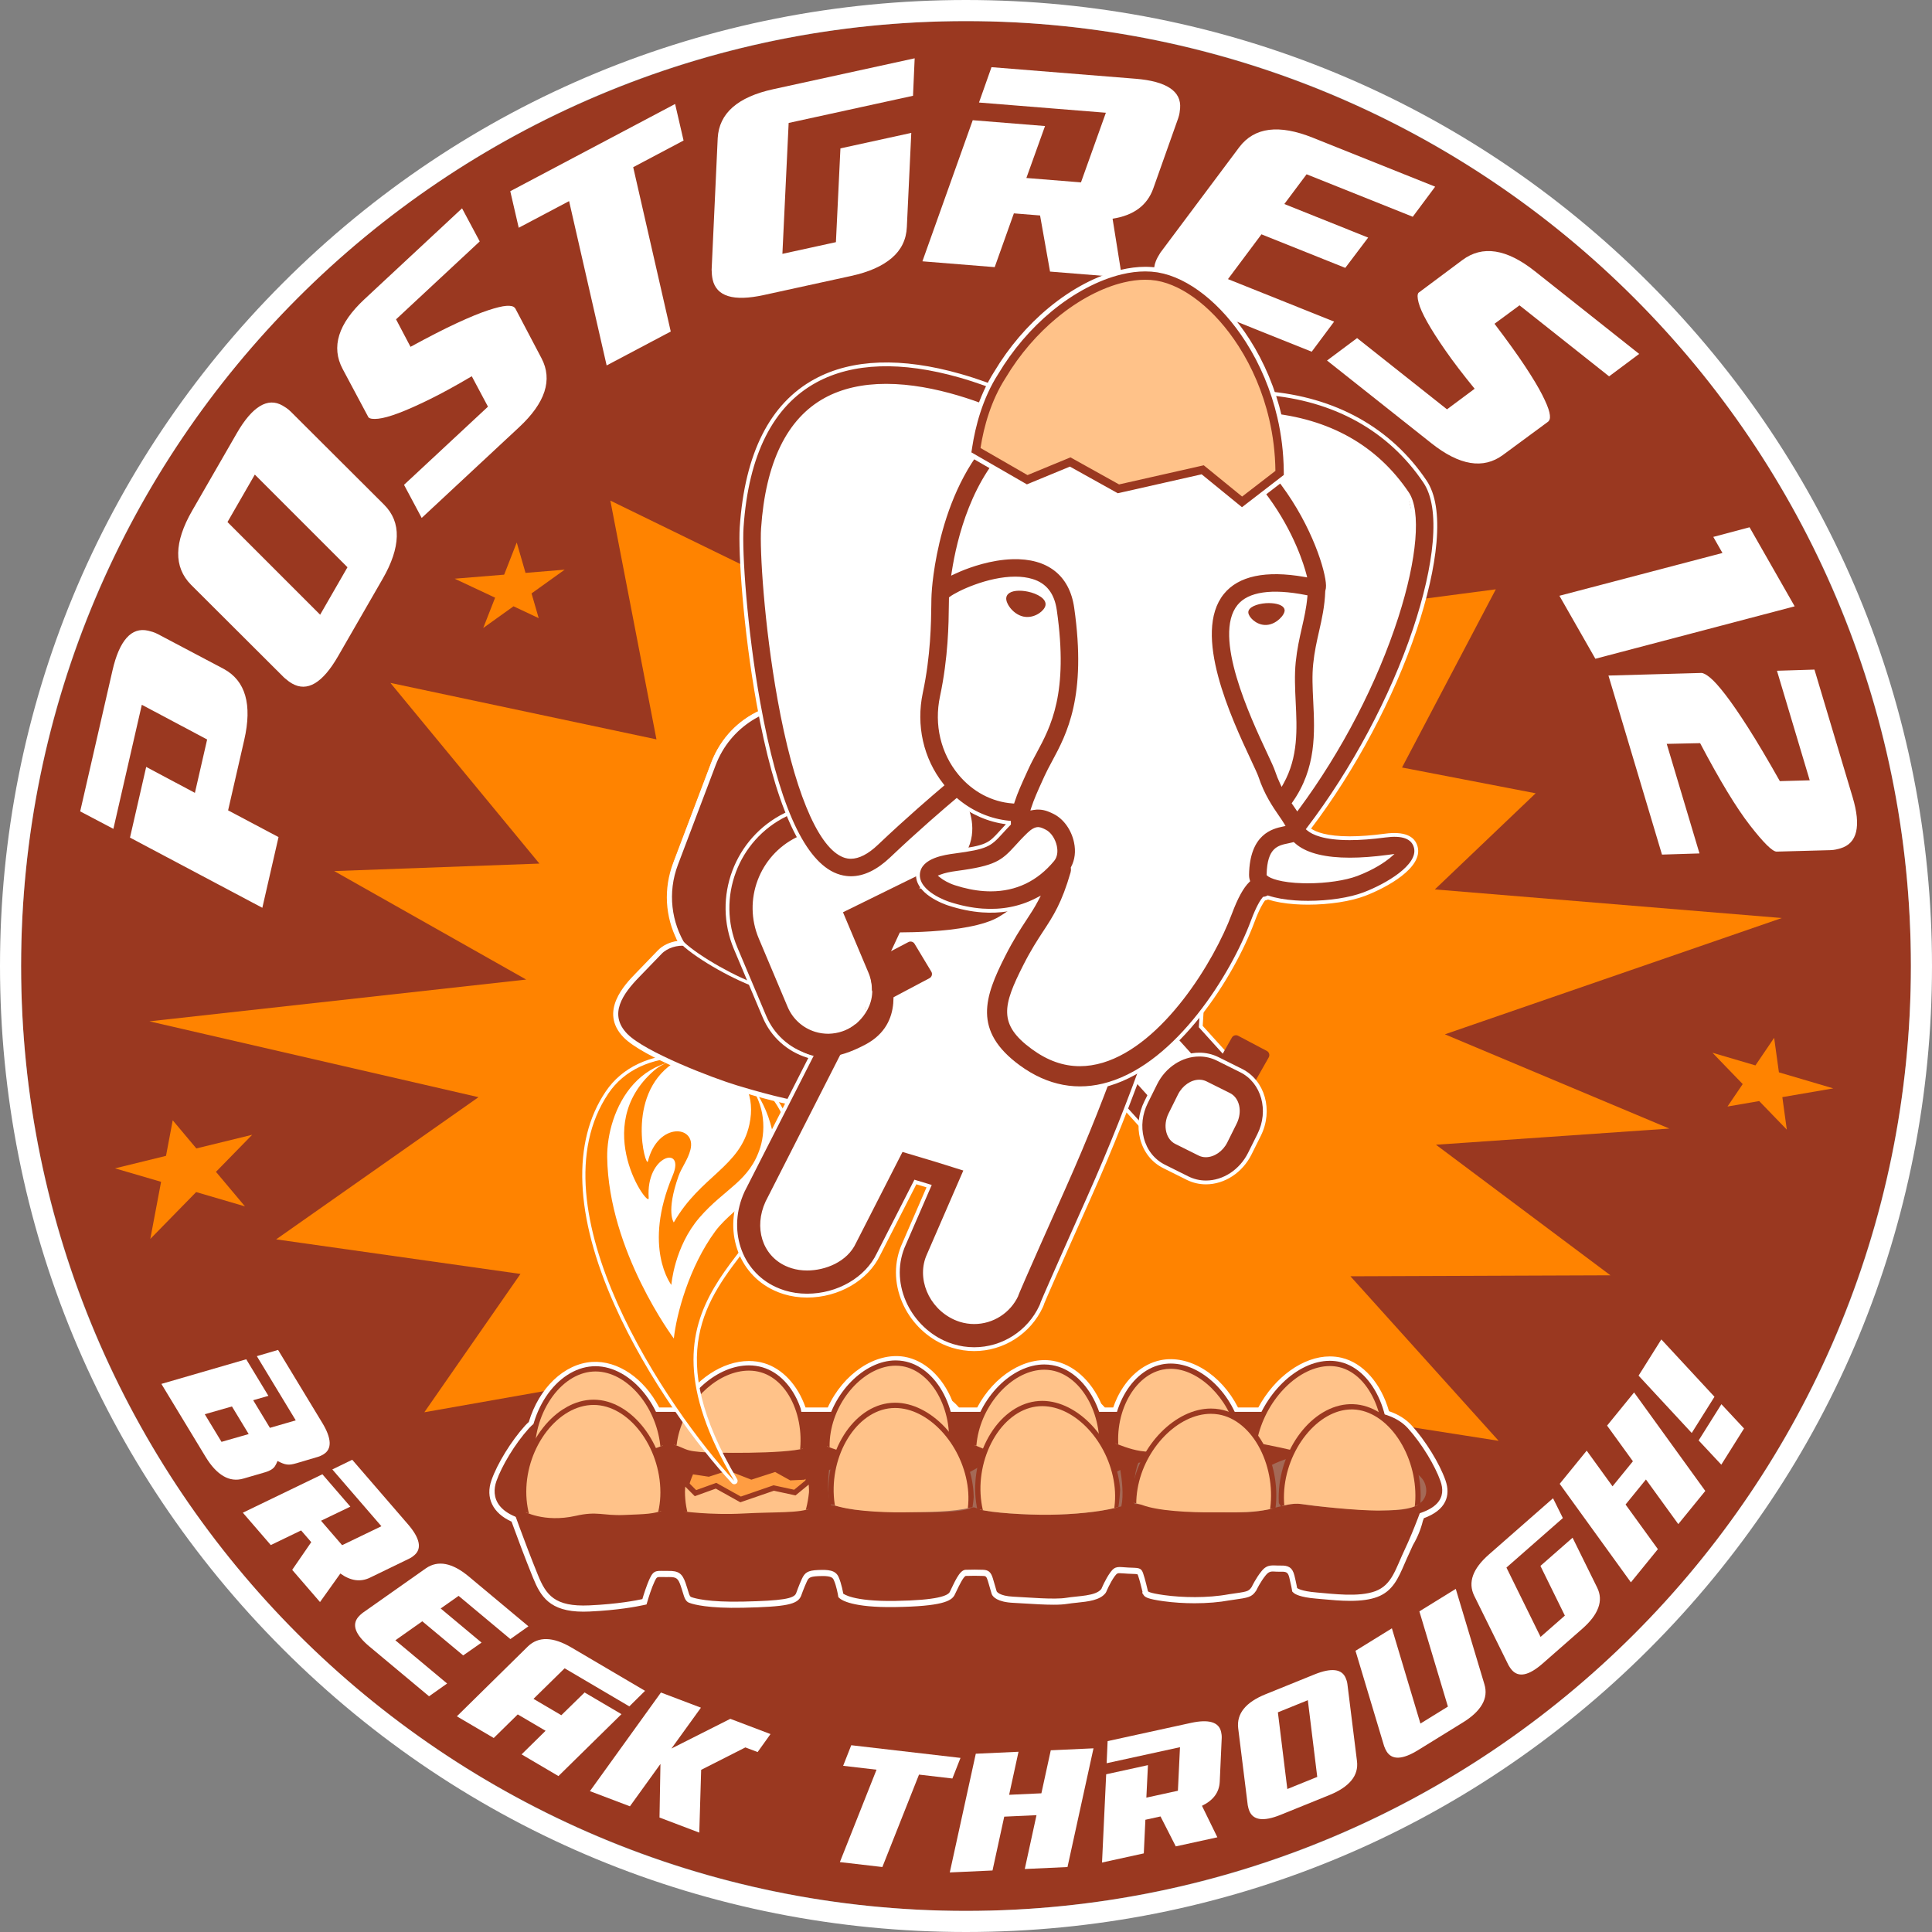 <?xml version="1.0" encoding="utf-8"?>
<!-- Generator: Adobe Illustrator 16.0.0, SVG Export Plug-In . SVG Version: 6.00 Build 0)  -->
<!DOCTYPE svg PUBLIC "-//W3C//DTD SVG 1.1//EN" "http://www.w3.org/Graphics/SVG/1.1/DTD/svg11.dtd">
<svg version="1.1" id="Layer_1" xmlns="http://www.w3.org/2000/svg" xmlns:xlink="http://www.w3.org/1999/xlink" x="0px" y="0px"
	 width="274.676px" height="274.676px" viewBox="0 0 274.676 274.676" enable-background="new 0 0 274.676 274.676"
	 xml:space="preserve">
<rect x="0" y="0" width="274.676" height="274.676" fill="#808080" stroke="none"/>
<g>
	<circle fill="#9A3820" cx="137.338" cy="137.338" r="134.338"/>
</g>
<g>
	<path fill="#FFFFFF" d="M137.337,3c74.192,0,134.339,60.145,134.339,134.338c0,74.191-60.146,134.338-134.339,134.338
		S3,211.529,3,137.338C3,63.145,63.145,3,137.337,3 M137.337,0c-36.684,0-71.172,14.286-97.112,40.225S0,100.653,0,137.338
		c0,36.684,14.286,71.172,40.225,97.112c25.939,25.939,60.428,40.226,97.112,40.226c36.684,0,71.173-14.286,97.113-40.226
		c25.939-25.94,40.226-60.429,40.226-97.112c0-36.685-14.286-71.173-40.226-97.113C208.51,14.286,174.021,0,137.337,0L137.337,0z"/>
</g>
<g>
	<polygon fill="#FFFFFF" points="181.92,196.261 198.781,212.978 196.7,214.843 	"/>
</g>
<g>
	<polygon fill="#FFFFFF" points="140.013,109.048 143.16,62.284 146.802,62.673 	"/>
</g>
<g>
	<polygon fill="#FFFFFF" points="133.252,103.395 124.688,73.061 128.263,72.275 	"/>
</g>
<g>
	<polygon fill-rule="evenodd" clip-rule="evenodd" fill="#FF8300" points="159.052,206.989 181.533,214.489 184.994,200.451 
		213.062,204.842 191.994,181.451 228.957,181.312 204.153,162.748 237.329,160.451 205.423,147.051 253.324,130.517 
		203.996,126.45 218.328,112.784 199.328,109.118 212.663,83.784 171.996,89.118 164.014,75.121 141.259,108.464 120.403,58.944 
		113.996,84.451 86.774,71.173 93.329,105.118 55.502,97.089 76.688,122.777 47.516,123.842 74.81,139.265 21.24,145.205 
		68.029,155.988 39.259,176.202 73.995,181.118 60.328,200.784 82.995,196.784 88.653,221.31 108.504,204.126 116.663,219.117 
		129.507,209.376 147.329,223.117 	"/>
</g>
<g>
	<g>
		<path fill="#FFFFFF" d="M82.944,229.134c-4.812,0-6.091-2.182-7.163-4.817c-1.15-2.829-2.277-5.851-3.054-7.984
			c-2.671-1.206-3.736-3.389-2.852-5.894c0.844-2.39,2.813-5.583,4.788-7.766c0.156-0.172,0.326-0.338,0.518-0.505
			c1.45-4.854,5.036-8.274,8.981-8.539c3.69-0.233,7.398,2.326,9.558,6.473h2.771c2.285-3.969,6.245-6.606,9.978-6.606
			c0.746,0,1.475,0.104,2.166,0.308c2.605,0.775,4.777,3.11,5.889,6.299h3.165c2.18-4.797,6.775-7.893,10.872-7.212
			c2.896,0.493,5.436,2.832,6.826,6.273c0.339,0.281,0.659,0.596,0.956,0.938h2.591c2.381-4.519,6.855-7.317,10.779-6.631
			c2.842,0.482,5.396,2.753,6.856,6.088c0.175,0.169,0.345,0.349,0.514,0.543h1.186c0.161-0.47,0.346-0.925,0.55-1.358
			c1.359-2.86,3.592-4.81,6.125-5.351c4.081-0.88,8.685,2.013,11.064,6.709h2.891c2.351-4.358,6.387-7.256,10.163-7.256
			c0.571,0,1.135,0.064,1.675,0.192c3.047,0.718,5.603,3.61,6.739,7.595c1.33,0.449,2.417,1.134,3.236,2.04
			c1.976,2.185,3.944,5.378,4.787,7.766c0.406,1.146,0.392,2.179-0.043,3.065c-0.487,0.995-1.502,1.782-3.019,2.34l-0.147,0.386
			c-0.278,1.159-0.762,2.346-1.409,3.437c-0.134,0.32-0.314,0.714-0.491,1.086c-0.253,0.53-0.476,1.045-0.688,1.537
			c-0.911,2.11-1.699,3.934-3.897,4.756c-0.997,0.371-2.258,0.552-3.854,0.552c-0.001,0-0.001,0-0.001,0
			c-1.343,0-2.678-0.124-3.856-0.233c-0.339-0.032-0.661-0.062-0.96-0.086c-2.316-0.188-3.031-0.646-3.23-0.833l-0.186-0.175
			l-0.041-0.252c-0.001-0.006-0.096-0.592-0.368-1.713c-0.181-0.741-0.407-0.854-1.091-0.854l-0.312,0.005
			c-0.174,0-0.34-0.007-0.499-0.013c-0.554-0.026-0.938-0.12-1.44,0.495c-0.786,0.959-1.32,2.105-1.325,2.117l-0.062,0.108
			c-0.623,0.912-1.068,0.976-3.209,1.28l-0.558,0.08c-1.471,0.273-3.155,0.415-4.976,0.415c-1.511,0-3.032-0.1-4.4-0.288
			c-2.315-0.319-2.654-0.581-2.856-0.891l-0.187-0.285l0.037-0.163c-0.107-0.451-0.413-1.707-0.631-2.312
			c-0.05-0.137-0.082-0.173-0.083-0.174c-0.084-0.044-0.489-0.058-0.848-0.07l-0.487-0.019c-0.242-0.012-0.456-0.028-0.648-0.043
			c-0.208-0.017-0.388-0.031-0.548-0.031c-0.262,0-0.394,0-0.725,0.459c-0.662,0.925-1.174,2.172-1.179,2.185l-0.097,0.169
			c-0.787,1.041-2.482,1.217-4.123,1.387c-0.471,0.049-0.932,0.097-1.345,0.165c-0.483,0.08-1.119,0.119-1.943,0.119
			c-1.264,0-2.745-0.092-4.053-0.173c-0.607-0.037-1.173-0.072-1.652-0.094c-2.288-0.107-2.892-0.862-3.045-1.183l-0.045-0.119
			c-0.001-0.002-0.25-0.882-0.533-1.824c-0.205-0.681-0.341-0.687-0.706-0.701c-0.71-0.029-1.577-0.029-2.441,0
			c-0.339,0.107-0.979,1.452-1.288,2.098c-0.107,0.227-0.213,0.447-0.315,0.651c-0.465,0.827-1.795,1.576-8.435,1.677
			c-6.099,0.097-7.637-1.019-7.876-1.234l-0.196-0.177l-0.042-0.261c-0.002-0.014-0.212-1.305-0.608-2.182
			c-0.133-0.294-0.354-0.559-1.582-0.559c-0.204,0-0.419,0.007-0.645,0.017c-1.269,0.057-1.375,0.284-1.63,0.834
			c-0.39,0.842-0.79,1.976-0.794,1.987c-0.503,1.211-2.112,1.531-8.215,1.671c-4.999,0.114-7.054-0.48-7.537-0.652l-0.044-0.016
			c-0.611-0.16-0.785-0.74-1.003-1.466c-0.082-0.274-0.184-0.613-0.327-1.024c-0.359-1.026-0.603-1.206-1.631-1.206l-0.417,0.004
			l-0.779-0.01c-0.505,0-0.57,0-0.85,0.591c-0.455,0.955-0.878,2.336-1.039,2.885l-0.125,0.426l-0.433,0.095
			c-0.972,0.213-3.664,0.728-7.676,0.911C83.508,229.127,83.22,229.134,82.944,229.134z M84.661,195.107
			c-0.134,0-0.266,0.005-0.4,0.014c-3.321,0.222-6.491,3.379-7.706,7.676l-0.064,0.227l-0.182,0.149
			c-0.186,0.151-0.37,0.317-0.539,0.504c-1.826,2.018-3.712,5.071-4.486,7.26c-0.657,1.861,0.122,3.255,2.315,4.144l0.308,0.125
			l0.114,0.312c0.773,2.132,1.947,5.291,3.145,8.236c1.047,2.574,2.005,4.076,6.578,3.865c3.41-0.155,5.821-0.554,6.997-0.788
			c0.219-0.708,0.59-1.828,0.994-2.676c0.573-1.208,1.24-1.444,2.2-1.444l0.779,0.01l0.417-0.004c1.676,0,2.473,0.578,3.042,2.208
			c0.152,0.437,0.26,0.797,0.348,1.088c0.057,0.188,0.119,0.396,0.166,0.521c0.425,0.14,2.336,0.659,6.952,0.549
			c1.592-0.037,6.438-0.147,6.858-0.72c-0.002-0.002,0.408-1.165,0.829-2.074c0.563-1.211,1.273-1.624,2.921-1.698
			c0.25-0.01,0.486-0.017,0.71-0.017c1.135,0,2.374,0.171,2.944,1.438c0.343,0.758,0.56,1.709,0.659,2.212
			c0.512,0.233,2.258,0.83,6.679,0.762c6.286-0.096,7.079-0.818,7.149-0.9c0.071-0.148,0.172-0.36,0.275-0.576
			c0.682-1.43,1.387-2.908,2.586-2.949c0.904-0.031,1.811-0.031,2.555,0c1.097,0.046,1.717,0.574,2.075,1.766
			c0.211,0.701,0.403,1.369,0.49,1.673c0.145,0.099,0.608,0.335,1.77,0.389c0.485,0.022,1.06,0.058,1.677,0.096
			c2.061,0.129,4.604,0.247,5.658,0.071c0.44-0.073,0.933-0.125,1.437-0.177c1.152-0.12,2.576-0.268,3.035-0.745
			c0.151-0.354,0.651-1.472,1.303-2.381c0.562-0.779,1.104-1.082,1.938-1.082c0.194,0,0.411,0.016,0.664,0.035
			c0.179,0.015,0.377,0.03,0.602,0.04l0.47,0.019c1.042,0.036,1.864,0.065,2.285,1.231c0.227,0.629,0.517,1.795,0.649,2.346
			c0.24,0.07,0.751,0.188,1.785,0.331c2.837,0.39,6.358,0.355,8.929-0.121l0.59-0.085c1.847-0.264,1.93-0.275,2.153-0.597
			c0.131-0.272,0.691-1.394,1.496-2.376c0.76-0.93,1.55-1.055,2.222-1.055c0.141,0,0.286,0.006,0.436,0.012
			c0.141,0.006,0.287,0.012,0.439,0.012l0.312-0.004c1.422,0,2.206,0.615,2.543,1.994c0.163,0.67,0.266,1.157,0.324,1.46
			c0.271,0.094,0.913,0.273,2.171,0.376c0.305,0.025,0.632,0.056,0.977,0.088c1.146,0.105,2.444,0.227,3.718,0.227h0.001
			c1.416,0,2.506-0.149,3.332-0.457c1.602-0.599,2.208-2.004,3.048-3.948c0.219-0.508,0.448-1.04,0.71-1.588
			c0.171-0.357,0.344-0.737,0.514-1.124c0.614-1.045,1.042-2.095,1.313-3.202l0.422-1.127l0.34-0.112
			c1.31-0.433,2.146-1.003,2.485-1.697c0.254-0.52,0.246-1.144-0.024-1.908c-0.772-2.188-2.659-5.241-4.487-7.263
			c-0.712-0.787-1.705-1.371-2.95-1.734l-0.409-0.119l-0.105-0.413c-0.937-3.651-3.138-6.302-5.744-6.915
			c-0.429-0.102-0.877-0.153-1.332-0.153c-3.343,0-6.977,2.751-9.043,6.846l-0.207,0.41h-4.746l-0.201-0.431
			c-1.995-4.268-6.104-7.069-9.606-6.311c-2.078,0.442-3.932,2.094-5.089,4.528c-0.248,0.526-0.464,1.092-0.64,1.681l-0.159,0.532
			h-2.992l-0.225-0.277c-0.238-0.294-0.473-0.548-0.719-0.775l-0.117-0.108l-0.062-0.147c-1.248-2.942-3.414-4.939-5.794-5.343
			c-3.443-0.597-7.361,2.056-9.396,6.231l-0.205,0.42h-4.228l-0.225-0.281c-0.333-0.419-0.705-0.791-1.105-1.105l-0.161-0.127
			l-0.074-0.191c-1.181-3.049-3.332-5.114-5.754-5.527c-0.316-0.052-0.643-0.079-0.969-0.079c-3.269,0-6.833,2.881-8.473,6.85
			l-0.191,0.462h-5.251l-0.161-0.53c-0.902-2.977-2.792-5.156-5.056-5.829c-0.552-0.164-1.138-0.247-1.74-0.247
			c-3.319,0-6.888,2.497-8.879,6.213l-0.211,0.394H92.79l-0.204-0.422C90.808,197.488,87.697,195.107,84.661,195.107z"/>
	</g>
	<g>
		<g>
			<path fill="#9A3820" d="M72.742,214.04c0,0,1.802,5.129,3.731,9.87c1.17,2.878,2.402,4.551,7.304,4.331
				c4.101-0.185,6.784-0.723,7.55-0.894c0.154-0.527,0.596-1.976,1.081-2.995c0.6-1.266,1.075-0.98,2.56-1.012
				c1.487-0.032,2.024,0.347,2.498,1.706c0.475,1.361,0.507,1.962,0.854,2.024c0.023,0.006,0.043,0.014,0.064,0.023
				c0.361,0.128,2.323,0.722,7.27,0.609c5.535-0.126,7.21-0.411,7.527-1.17c0,0,0.411-1.169,0.821-2.053
				c0.411-0.888,0.822-1.204,2.276-1.266c1.454-0.063,2.497,0,2.939,0.979c0.444,0.979,0.666,2.37,0.666,2.37
				s1.265,1.139,7.365,1.045c6.103-0.096,7.493-0.76,7.778-1.265c0.633-1.264,1.359-3.13,2.246-3.162
				c0.885-0.031,1.771-0.031,2.498,0c0.727,0.032,1.105,0.285,1.391,1.231c0.285,0.95,0.536,1.834,0.536,1.834
				s0.317,0.664,2.404,0.76c2.085,0.096,5.786,0.441,7.492,0.159c1.708-0.285,4.206-0.221,4.995-1.265c0,0,0.539-1.33,1.265-2.342
				c0.728-1.013,1.171-0.759,2.562-0.695c1.392,0.063,1.802-0.031,2.087,0.76c0.285,0.789,0.695,2.561,0.695,2.561
				s0,0.003-0.002,0.005c-0.011,0.038,0.019,0.276,2.342,0.597c2.529,0.348,6.102,0.441,9.168-0.126
				c2.625-0.381,2.782-0.349,3.256-1.046c0,0,0.57-1.232,1.425-2.275c0.854-1.043,1.611-0.728,2.688-0.759
				c1.074-0.033,1.674,0.253,1.96,1.423c0.284,1.169,0.38,1.771,0.38,1.771s0.474,0.443,2.78,0.633
				c2.31,0.189,5.977,0.696,8.349-0.189c2.371-0.888,2.876-3.193,4.172-5.914c1.296-2.719,2.688-6.644,2.688-6.644L72.742,214.04z"
				/>
		</g>
		<g>
			<path fill="#FF8300" d="M163.195,226.191c0.002-0.002,0.002-0.005,0.002-0.005S163.197,226.189,163.195,226.191z"/>
		</g>
	</g>
	<g>
		<g>
			<path fill="#9A3820" d="M204.793,210.564c-0.758-2.148-2.613-5.278-4.637-7.515c-2.022-2.236-5.395-2.326-5.395-2.326H80.612
				c0,0-3.372,0.09-5.396,2.326s-3.878,5.366-4.637,7.515c-0.758,2.146-0.253,5.276,6.829,5.994h34.752
				c0.144-0.043,0.304-0.068,0.481-0.074c1.308-0.042,2.572-0.253,3.164-1.055c0.589-0.802,2.901-1.178,4.13-0.084
				c0.739,0.658,0.6,1.184,2.691,1.213h10.672c0,0,10.287,0.007,22.695-0.033c0.105-0.021,0.22-0.037,0.344-0.041
				c1.306-0.042,2.571-0.253,3.162-1.055s2.901-1.178,4.13-0.084c0.592,0.527,0.621,0.972,1.686,1.139
				c14.521-0.079,29.209-0.245,32.566-0.583C204.963,215.187,205.554,212.711,204.793,210.564z"/>
		</g>
	</g>
	<g>
		<path fill="#9A3820" d="M75.587,209.449c0,0-2.58,0.593-2.993,2.656c-0.252,1.267,1.265,3.288,4.89,3.627
			c3.625,0.337,5.144-0.717,7.292-0.505c2.151,0.208,6.577,0.293,8.518-0.212c1.937-0.508,1.727-0.677,3.624-0.168
			c1.897,0.507,4.848,0.38,9.527,0.295c4.68-0.083,7.124,0,8.98-0.759c1.854-0.759,3.415-0.338,5.1,0.083
			c1.687,0.422,7.082,0.549,11.213,0.549s5.648-0.346,6.239-0.597c0.591-0.254,0.703-0.011,1.308,0.175
			c1.517,0.466,6.492,0.8,9.905,0.761c3.416-0.043,7.043-0.381,9.527-1.016c2.487-0.63,2.993-0.714,5.142-0.039
			c2.152,0.674,9.15,0.76,12.944,0.716c3.793-0.042,6.196-1.517,8.221-1.182c2.024,0.337,7.586,0.929,12.771,0.886
			c5.187-0.041,5.354-2.53,4.723-3.962c-0.634-1.434-3.5-3.202-9.401-3.752c-5.902-0.548-9.148-0.337-12.393,1.308
			c-3.247,1.642-3.712,0.674-7.927,0.127c-4.216-0.549-9.736-1.477-12.729,0.125c-2.994,1.602-2.109,1.012-4.005-0.041
			c-1.898-1.054-14.629-1.222-17.115,0.168c-2.487,1.392-2.024,1.263-4.554-0.423c-2.529-1.685-12.396-0.566-15.849,0.508
			c-1.897,0.589-1.983,0.547-4.385-0.508c-2.404-1.054-14.965,0.211-17.453,1.308c-2.487,1.096-4.468-1.559-4.468-1.559
			L75.587,209.449z"/>
	</g>
	<g>
		<defs>
			<path id="SVGID_1_" d="M75.292,205.777L76.599,207c0,0,14.249,0.336,17.748-1.559c0.656-0.357,1.18-11.005-6.872-11.888
				C79.425,192.664,74.915,199.96,75.292,205.777z"/>
		</defs>
		<clipPath id="SVGID_2_">
			<use xlink:href="#SVGID_1_"  overflow="visible"/>
		</clipPath>
		<g clip-path="url(#SVGID_2_)">
			<g>
				<g>
					<g>
						<path fill="#FFC289" d="M94.293,206.027c0.404,6.05-3.645,10.691-8.658,11.026c-5.013,0.334-9.53-3.814-9.935-9.863
							c-0.403-6.051,3.523-12.232,8.536-12.565C89.25,194.289,93.891,199.978,94.293,206.027z"/>
					</g>
					<g>
						<path fill="#9A3820" d="M85.072,217.446c-5.165,0-9.353-4.398-9.744-10.23c-0.2-3.005,0.638-6.16,2.299-8.659
							c1.709-2.571,4.109-4.14,6.585-4.305c5.076-0.343,10.024,5.293,10.455,11.751c0.403,6.041-3.553,11.06-9.006,11.424
							C85.463,217.439,85.267,217.446,85.072,217.446z M84.661,194.984c-0.132,0-0.266,0.005-0.399,0.014
							c-2.242,0.148-4.433,1.597-6.012,3.973c-1.572,2.364-2.365,5.352-2.175,8.195c0.377,5.638,4.549,9.835,9.537,9.515
							c5.035-0.336,8.685-5.005,8.31-10.629C93.528,200.156,89.201,194.984,84.661,194.984z"/>
					</g>
				</g>
				<g>
					<g>
						<path fill="none" d="M75.681,205.909c0.027-0.835,0.131-1.664,0.304-2.473C75.816,204.098,75.639,205.015,75.681,205.909z"/>
					</g>
				</g>
			</g>
		</g>
	</g>
	<g>
		<defs>
			<path id="SVGID_3_" d="M95.273,205.312c0,0,0.423-0.041,1.475,0.423c1.056,0.464,1.33,0.56,2.857,0.701
				c1.527,0.144,11.898,0.312,14.765-0.532c0.042-7.799-2.782-14.374-8.937-13.913C99.279,192.456,95.316,200.171,95.273,205.312z"
				/>
		</defs>
		<clipPath id="SVGID_4_">
			<use xlink:href="#SVGID_3_"  overflow="visible"/>
		</clipPath>
		<g clip-path="url(#SVGID_4_)">
			<g>
				<g>
					<g>
						<path fill="#FFC289" d="M113.642,208.596c-1.684,5.668-6.961,8.537-11.658,7.144c-4.698-1.397-7.419-6.72-5.736-12.391
							c1.684-5.669,7.373-9.99,12.069-8.593C113.015,196.15,115.326,202.926,113.642,208.596z"/>
					</g>
					<g>
						<path fill="#9A3820" d="M104.385,216.461c-0.85,0-1.694-0.122-2.508-0.363c-5.052-1.503-7.682-7.149-5.988-12.855
							c1.52-5.116,6.167-9.125,10.579-9.125c0.672,0,1.331,0.095,1.955,0.28c2.317,0.688,4.249,2.709,5.299,5.545
							c1.015,2.741,1.116,5.934,0.277,8.76C112.622,213.343,108.757,216.461,104.385,216.461z M106.469,194.865
							c-4.1,0-8.432,3.772-9.862,8.59c-1.575,5.304,0.834,10.543,5.484,11.926c0.745,0.221,1.517,0.333,2.295,0.333
							c4.039,0,7.615-2.903,8.898-7.225c0.794-2.674,0.699-5.694-0.261-8.287c-0.968-2.613-2.722-4.468-4.812-5.088
							C107.655,194.948,107.069,194.865,106.469,194.865z"/>
					</g>
				</g>
			</g>
		</g>
	</g>
	<g>
		<defs>
			<path id="SVGID_5_" d="M137.768,205.312c0,0,0.42-0.041,1.475,0.423c1.056,0.464,1.329,0.56,2.857,0.701
				c1.527,0.144,11.897,0.312,14.763-0.532c0.043-7.799-2.782-14.374-8.936-13.913C141.772,192.456,137.809,200.171,137.768,205.312
				z"/>
		</defs>
		<clipPath id="SVGID_6_">
			<use xlink:href="#SVGID_5_"  overflow="visible"/>
		</clipPath>
		<g clip-path="url(#SVGID_6_)">
			<g>
				<g>
					<g>
						<path fill="#FFC289" d="M156.478,207.548c-0.989,5.833-5.883,9.315-10.712,8.498c-4.834-0.82-8.18-5.779-7.19-11.609
							c0.989-5.832,6.116-10.806,10.947-9.985C154.354,195.271,157.465,201.72,156.478,207.548z"/>
					</g>
					<g>
						<path fill="#9A3820" d="M147.172,216.538c-0.49,0-0.984-0.042-1.469-0.124c-5.199-0.882-8.492-6.171-7.496-12.04
							c0.955-5.63,5.65-10.386,10.254-10.386c0.378,0,0.756,0.032,1.124,0.095c4.86,0.824,8.32,7.271,7.261,13.527
							C155.969,212.783,151.9,216.538,147.172,216.538z M148.461,194.736c-4.262,0-8.619,4.471-9.518,9.763
							c-0.926,5.456,2.099,10.366,6.885,11.179c0.443,0.074,0.896,0.112,1.344,0.112c4.362,0,8.121-3.492,8.938-8.305
							c0.994-5.87-2.175-11.907-6.649-12.666C149.133,194.764,148.797,194.736,148.461,194.736z"/>
					</g>
				</g>
				<g>
					<g>
						<path fill="none" d="M138.846,203.217c0.217-0.787,0.501-1.55,0.852-2.276C139.386,201.526,139.01,202.358,138.846,203.217z"
							/>
					</g>
				</g>
			</g>
		</g>
	</g>
	<g>
		<defs>
			<path id="SVGID_7_" d="M116.942,205.312c0,0,2.192,1.181,4.216,1.181c2.023,0,7.082-0.463,8.895-0.547
				c1.813-0.084,3.087,0.294,4.342,0c0.717-0.168,1.138-0.421,1.433-0.592c0.298-0.168,1.519-13.193-8.135-13.363
				C118.038,191.823,116.521,197.852,116.942,205.312z"/>
		</defs>
		<clipPath id="SVGID_8_">
			<use xlink:href="#SVGID_7_"  overflow="visible"/>
		</clipPath>
		<g clip-path="url(#SVGID_8_)">
			<g>
				<g>
					<g>
						<path fill="#FFC289" d="M135.122,206.597c-0.961,5.661-5.715,9.043-10.407,8.246c-4.69-0.797-7.938-5.615-6.976-11.277
							c0.963-5.662,5.944-10.491,10.636-9.69C133.065,194.67,136.085,200.935,135.122,206.597z"/>
					</g>
					<g>
						<path fill="#9A3820" d="M126.086,215.332c-0.479,0-0.96-0.041-1.433-0.121c-5.053-0.858-8.251-6.001-7.282-11.708
							c0.93-5.469,5.495-10.089,9.968-10.089c0.37,0,0.739,0.031,1.099,0.093c2.317,0.393,4.417,2.117,5.763,4.732
							c1.3,2.527,1.77,5.596,1.289,8.42C134.638,211.685,130.682,215.332,126.086,215.332z M127.339,194.161
							c-4.131,0-8.358,4.336-9.231,9.467c-0.899,5.294,2.03,10.059,6.67,10.847c0.431,0.073,0.872,0.11,1.308,0.11
							c4.23,0,7.876-3.386,8.668-8.051c0.453-2.668,0.01-5.566-1.218-7.952c-1.236-2.404-3.141-3.985-5.224-4.339
							C127.994,194.189,127.666,194.161,127.339,194.161z"/>
					</g>
				</g>
				<g>
					<g>
						<path fill="none" d="M118.002,202.38c0.209-0.764,0.489-1.504,0.827-2.209C118.526,200.741,118.164,201.549,118.002,202.38z"
							/>
					</g>
				</g>
			</g>
		</g>
	</g>
	<g>
		<defs>
			<path id="SVGID_9_" d="M158.17,205.028c0,0,1.402,0.631,2.825,1.012c1.422,0.378,3.023,0.633,7.893-0.062
				c4.902-0.697,5.597-0.759,6.608-1.108c1.013-0.349,1.896-4.425,0.694-7.586c-1.199-3.163-6.132-5.407-11.096-4.428
				C160.131,193.836,158.013,200.633,158.17,205.028z"/>
		</defs>
		<clipPath id="SVGID_10_">
			<use xlink:href="#SVGID_9_"  overflow="visible"/>
		</clipPath>
		<g clip-path="url(#SVGID_10_)">
			<g>
				<g>
					<g>
						<path fill="#FFC289" d="M176.149,203.693c1.198,5.617-1.969,10.515-6.624,11.508c-4.652,0.991-9.45-2.284-10.649-7.898
							c-1.196-5.617,1.647-11.945,6.3-12.938C169.829,193.37,174.951,198.076,176.149,203.693z"/>
					</g>
					<g>
						<path fill="#9A3820" d="M167.859,215.751c-4.452,0-8.296-3.442-9.349-8.37c-1.277-5.996,1.862-12.374,6.587-13.381
							c0.44-0.095,0.896-0.143,1.353-0.143c4.402,0,8.917,4.378,10.064,9.758c1.199,5.619-1.837,10.869-6.911,11.951
							C169.03,215.688,168.443,215.751,167.859,215.751z M166.45,194.605c-0.404,0-0.808,0.042-1.196,0.125
							c-4.342,0.926-7.208,6.882-6.013,12.494c0.979,4.58,4.522,7.778,8.618,7.778c0.531,0,1.066-0.056,1.588-0.167
							c4.664-0.995,7.448-5.855,6.337-11.064C174.724,198.803,170.45,194.605,166.45,194.605z"/>
					</g>
				</g>
				<g>
					<g>
						<path fill="none" d="M158.684,206.103c-0.088-0.786-0.103-1.578-0.048-2.359C158.562,204.387,158.526,205.271,158.684,206.103
							z"/>
					</g>
				</g>
			</g>
		</g>
	</g>
	<g>
		<defs>
			<path id="SVGID_11_" d="M176.93,204.808c0,0,4.384,0.757,7.672,1.601s11.129,3.204,12.562-4.216
				c1.435-7.421-3.159-11.804-11.297-11.128C177.731,191.74,176.045,200.171,176.93,204.808z"/>
		</defs>
		<clipPath id="SVGID_12_">
			<use xlink:href="#SVGID_11_"  overflow="visible"/>
		</clipPath>
		<g clip-path="url(#SVGID_12_)">
			<g>
				<g>
					<g>
						<path fill="#FFC289" d="M196.57,208.606c-1.479,6.276-6.777,9.794-11.668,8.642c-4.892-1.152-7.928-6.718-6.449-12.996
							s7.134-11.398,12.024-10.248C195.369,195.156,198.049,202.328,196.57,208.606z"/>
					</g>
					<g>
						<path fill="#9A3820" d="M186.771,217.839c-0.658,0-1.315-0.076-1.955-0.228c-5.256-1.237-8.211-7.144-6.727-13.445
							c1.389-5.899,6.311-10.698,10.971-10.698c0.511,0,1.017,0.058,1.503,0.172c4.916,1.159,7.953,8.333,6.37,15.053
							C195.665,214.077,191.486,217.839,186.771,217.839z M189.061,194.215c-4.334,0-8.93,4.541-10.244,10.123
							c-1.388,5.894,1.323,11.404,6.172,12.547c0.583,0.137,1.183,0.207,1.783,0.207c4.366,0,8.246-3.524,9.436-8.571
							c1.492-6.339-1.279-13.084-5.815-14.153C189.962,194.267,189.514,194.215,189.061,194.215z"/>
					</g>
				</g>
				<g>
					<g>
						<path fill="none" d="M178.829,202.941c0.281-0.841,0.636-1.655,1.053-2.426C179.514,201.138,179.064,202.021,178.829,202.941z
							"/>
					</g>
				</g>
			</g>
		</g>
	</g>
	<g>
		<g opacity="0.5">
			<path fill="#AD998B" d="M159.277,208.983c-2.052,1.061-1.509,0.486-3.214-0.459c-1.898-1.054-14.629-1.222-17.115,0.168
				c-2.487,1.392-2.024,1.263-4.554-0.423c-2.529-1.685-12.396-0.566-15.849,0.508c-0.254,0.078-0.475,0.146-0.673,0.2
				c-0.145,1.22-0.297,3.456,0.254,5.014c0.802,0.07,1.585,0.272,2.399,0.476c1.687,0.422,7.082,0.549,11.213,0.549
				s5.648-0.346,6.239-0.597c0.591-0.254,0.703-0.011,1.308,0.175c1.517,0.466,6.492,0.8,9.905,0.761
				c3.416-0.043,7.043-0.381,9.527-1.016c0.256-0.063,0.49-0.122,0.706-0.176C159.776,212.538,159.502,210.312,159.277,208.983z"/>
		</g>
		<g opacity="0.5">
			<path fill="#AD998B" d="M202.519,210.758c-0.634-1.434-3.5-3.202-9.401-3.752c-5.902-0.548-9.148-0.337-12.393,1.308
				c-3.247,1.642-3.712,0.674-7.927,0.127c-3.632-0.474-7.842-1.287-10.96-0.464c-0.633,1.582-0.736,3.902-0.52,5.855
				c0.743-0.031,1.419,0.112,2.541,0.468c2.152,0.674,9.15,0.76,12.944,0.716c3.793-0.042,6.196-1.517,8.221-1.182
				c2.024,0.337,7.586,0.929,12.771,0.886C202.982,214.679,203.15,212.189,202.519,210.758z"/>
		</g>
	</g>
	<g>
		<g>
			<path fill="#FF9D42" d="M97.367,212.202c0.211-1.543,0.942-3.003,0.942-3.003l2.435,0.369l2.762-0.894l3.328,1.299l3.412-1.101
				l2.191,1.219l1.786-0.082c0,0,0.858-0.735,0.65,0.811c-0.569,4.223-7.713,2.735-9.743,2.818c-2.03,0.08-6.658,0.349-6.901-0.301
				C97.985,212.688,97.146,213.809,97.367,212.202z"/>
		</g>
		<g>
			<path fill="#9A3820" d="M109.312,214.2c-0.931,0-1.821-0.062-2.606-0.118c-0.552-0.039-1.031-0.073-1.392-0.073l-0.812,0.03
				c-0.948,0.041-2.246,0.097-3.396,0.097c-2.491,0-3.07-0.244-3.228-0.667c-0.007,0.015-0.042,0.019-0.077,0.022
				c-0.277,0.028-0.508-0.021-0.66-0.193c-0.186-0.214-0.229-0.546-0.146-1.146c0.217-1.586,0.947-3.058,0.979-3.119l0.122-0.243
				l2.616,0.396l2.805-0.907l3.328,1.299l3.439-1.109l2.241,1.246l1.566-0.072c0.22-0.147,0.726-0.262,0.979,0.026
				c0.2,0.229,0.253,0.6,0.173,1.202C114.794,214.2,110.667,214.2,109.312,214.2z M105.313,213.262c0.375,0,0.872,0.034,1.444,0.075
				c0.773,0.055,1.649,0.116,2.554,0.116c3.294,0,4.944-0.853,5.191-2.683c0.036-0.27,0.033-0.429,0.022-0.519
				c-0.023,0.015-0.045,0.03-0.059,0.042l-0.098,0.083l-2.02,0.093l-2.142-1.191l-3.384,1.092l-3.328-1.299l-2.719,0.88
				l-2.245-0.341c-0.208,0.468-0.643,1.542-0.793,2.643c-0.037,0.268-0.037,0.417-0.03,0.497c0.006-0.001,0.012-0.002,0.018-0.002
				c0.385-0.041,0.719,0.1,0.854,0.459c0.014-0.012,0.371,0.182,2.527,0.182c1.134,0,2.422-0.056,3.363-0.097L105.313,213.262z"/>
		</g>
	</g>
	<g>
		<defs>
			<path id="SVGID_13_" d="M74.407,214.84c0,0,2.909,1.686,7.42,0.675c3.119-0.715,3.836,0,6.913-0.127
				c3.078-0.126,4.172-0.126,5.692-0.718c1.517-0.588,2.149-13.151-6.534-15.723C79.212,196.377,69.475,209.57,74.407,214.84z"/>
		</defs>
		<clipPath id="SVGID_14_">
			<use xlink:href="#SVGID_13_"  overflow="visible"/>
		</clipPath>
		<g clip-path="url(#SVGID_14_)">
			<g>
				<g>
					<g>
						<path fill="#FFC289" d="M94.263,212.184c0,6.449-4.627,11.086-9.971,11.086c-5.342,0-9.842-4.722-9.842-11.171
							c0-6.447,4.605-12.73,9.948-12.73S94.263,205.734,94.263,212.184z"/>
					</g>
					<g>
						<path fill="#9A3820" d="M84.292,223.644c-5.729,0-10.216-5.071-10.216-11.545c0-6.858,4.919-13.104,10.322-13.104
							c5.359,0,10.239,6.287,10.239,13.189C94.636,218.609,90.092,223.644,84.292,223.644z M84.397,199.742
							c-5.011,0-9.575,5.89-9.575,12.356c0,6.055,4.159,10.797,9.469,10.797c5.382,0,9.598-4.705,9.598-10.712
							C93.889,205.672,89.365,199.742,84.397,199.742z"/>
					</g>
				</g>
				<g>
					<g>
						<path fill="none" d="M74.518,210.739c0.088-0.887,0.259-1.758,0.501-2.604C74.789,208.828,74.537,209.786,74.518,210.739z"/>
					</g>
				</g>
			</g>
		</g>
	</g>
	<g>
		<defs>
			<path id="SVGID_15_" d="M96.918,214.848c0,0,4.027,0.582,8.767,0.33c4.618-0.253,7.969-0.007,9.74-0.794
				c1.074-3.95-0.254-16.341-9.55-16.532C96.581,197.662,95.231,211.166,96.918,214.848z"/>
		</defs>
		<clipPath id="SVGID_16_">
			<use xlink:href="#SVGID_15_"  overflow="visible"/>
		</clipPath>
		<g clip-path="url(#SVGID_16_)">
			<g>
				<g>
					<g>
						<path fill="#FFC289" d="M115.381,212.264c-0.642,6.03-4.333,10.431-9.355,10.438c-5.024,0.009-9.006-4.601-9.016-10.662
							l0.083-1.543l1.784,1.786l2.923-1.055l3.492,1.947l4.709-1.622l3.002,0.649l2.274-1.868
							C115.278,210.334,115.44,211.712,115.381,212.264z"/>
					</g>
					<g>
						<path fill="#9A3820" d="M106.011,223.075c-5.247,0-9.365-4.848-9.375-11.035l0.128-2.401l2.209,2.212l2.86-1.032l3.495,1.948
							l4.65-1.602l2.928,0.634l2.663-2.188l0.08,0.679c0.017,0.146,0.166,1.437,0.103,2.014c-0.674,6.335-4.674,10.765-9.727,10.771
							H106.011z M97.421,211.354l-0.038,0.706c0.01,5.748,3.8,10.268,8.628,10.268v0.374l0.014-0.374
							c4.731-0.006,8.342-4.066,8.984-10.104c0.027-0.251,0-0.732-0.034-1.157l-1.874,1.539l-3.077-0.665l-4.769,1.643l-3.489-1.946
							l-2.987,1.078L97.421,211.354z"/>
					</g>
				</g>
				<g>
					<g>
						<path fill="none" d="M96.814,210.935c0.081-0.833,0.24-1.653,0.468-2.448C97.068,209.136,96.833,210.042,96.814,210.935z"/>
					</g>
				</g>
			</g>
		</g>
	</g>
	<g>
		<defs>
			<path id="SVGID_17_" d="M116.605,214.427c0.025,0.641,1.139-0.742,1.728-0.514c2.193,0.843,6.703,1.138,10.118,1.096
				c3.415-0.041,7.039-0.035,9.526-0.67c0.101-0.023,0.196-0.047,0.29-0.072c0,0,2.704-15.995-8.342-16.415
				C118.881,197.428,116.354,207.814,116.605,214.427z"/>
		</defs>
		<clipPath id="SVGID_18_">
			<use xlink:href="#SVGID_17_"  overflow="visible"/>
		</clipPath>
		<g clip-path="url(#SVGID_18_)">
			<g>
				<g>
					<path fill="#FFC289" d="M137.912,211.078c0.961,6.378-2.925,11.652-8.208,12.447c-5.282,0.796-10.438-3.204-11.397-9.581
						c-0.96-6.376,2.658-13.272,7.941-14.068C131.532,199.081,136.952,204.701,137.912,211.078z"/>
				</g>
				<g>
					<path fill="#9A3820" d="M128.365,224c-5.171,0-9.557-4.206-10.428-10c-1.021-6.78,2.914-13.688,8.255-14.493
						c0.351-0.053,0.709-0.08,1.067-0.08c5.028,0,10.077,5.311,11.022,11.596c0.471,3.123-0.177,6.171-1.823,8.584
						c-1.609,2.357-3.988,3.881-6.699,4.288C129.298,223.965,128.829,224,128.365,224z M127.259,200.175
						c-0.32,0-0.642,0.023-0.956,0.07c-4.955,0.747-8.59,7.25-7.627,13.644c0.816,5.426,4.891,9.363,9.689,9.363
						c0.427,0,0.858-0.032,1.283-0.096c2.503-0.377,4.703-1.787,6.193-3.972c1.54-2.256,2.145-5.115,1.702-8.051
						C136.648,205.193,131.939,200.175,127.259,200.175z"/>
				</g>
			</g>
			<g>
				<g>
					<path fill="none" d="M118.172,212.591c-0.046-0.889-0.007-1.777,0.105-2.649C118.155,210.659,118.051,211.646,118.172,212.591z
						"/>
				</g>
			</g>
		</g>
	</g>
	<g>
		<defs>
			<path id="SVGID_19_" d="M137.346,214.427c0.022,0.641,1.335-0.019,1.939,0.167c1.517,0.466,6.492,0.8,9.905,0.761
				c3.416-0.043,7.043-0.381,9.527-1.016c0.101-0.023,0.196-0.047,0.289-0.072c0,0,2.704-15.995-8.339-16.415
				C139.621,197.428,137.093,207.814,137.346,214.427z"/>
		</defs>
		<clipPath id="SVGID_20_">
			<use xlink:href="#SVGID_19_"  overflow="visible"/>
		</clipPath>
		<g clip-path="url(#SVGID_20_)">
			<g>
				<g>
					<path fill="#FFC289" d="M158.785,210.923c0.896,6.387-3.039,11.622-8.33,12.364c-5.29,0.745-10.404-3.301-11.303-9.688
						s2.788-13.25,8.079-13.993C152.523,198.862,157.886,204.536,158.785,210.923z"/>
				</g>
				<g>
					<path fill="#9A3820" d="M149.201,223.749c-5.214,0-9.596-4.247-10.419-10.099c-0.445-3.166,0.197-6.573,1.763-9.349
						c1.61-2.854,4.028-4.7,6.635-5.066c0.327-0.046,0.662-0.069,0.996-0.069c5.058,0,10.086,5.36,10.979,11.705
						c0.438,3.127-0.238,6.169-1.908,8.564c-1.632,2.342-4.025,3.841-6.74,4.222C150.075,223.718,149.636,223.749,149.201,223.749z
						 M148.176,199.913c-0.299,0-0.599,0.021-0.893,0.062c-2.374,0.333-4.592,2.044-6.087,4.693
						c-1.486,2.636-2.097,5.871-1.674,8.878c0.771,5.479,4.841,9.455,9.679,9.455c0.399,0,0.804-0.029,1.202-0.085
						c2.506-0.352,4.719-1.74,6.23-3.909c1.562-2.24,2.194-5.093,1.781-8.033C157.57,204.979,152.882,199.913,148.176,199.913z"/>
				</g>
			</g>
			<g>
				<g>
					<path fill="none" d="M139.03,212.239c-0.036-0.888,0.011-1.774,0.134-2.645C139.033,210.311,138.918,211.296,139.03,212.239z"
						/>
				</g>
			</g>
		</g>
	</g>
	<g>
		<defs>
			<path id="SVGID_21_" d="M182.136,214.165c0,0,1.539-0.538,2.889-0.331c1.371,0.213,7.754,0.966,11.171,0.924
				c3.414-0.044,4.975-0.339,5.901-1.184c0.928-0.842,2.528-14.037-6.829-15.638C185.908,196.332,178.91,210.243,182.136,214.165z"
				/>
		</defs>
		<clipPath id="SVGID_22_">
			<use xlink:href="#SVGID_21_"  overflow="visible"/>
		</clipPath>
		<g clip-path="url(#SVGID_22_)">
			<g>
				<g>
					<g>
						<path fill="#FFC289" d="M201.592,213.189c-0.248,6.446-4.962,10.907-10.198,10.703c-5.237-0.205-9.467-5.092-9.217-11.537
							c0.248-6.445,5.004-12.546,10.24-12.344C197.656,200.213,201.842,206.747,201.592,213.189z"/>
					</g>
					<g>
						<path fill="#9A3820" d="M191.738,224.273c-0.119,0-0.239-0.003-0.359-0.008c-5.62-0.22-9.826-5.458-9.575-11.925
							c0.264-6.886,5.259-12.947,10.628-12.702c2.577,0.099,5.107,1.707,6.94,4.412c1.772,2.614,2.718,5.95,2.593,9.153
							C201.727,219.411,197.234,224.273,191.738,224.273z M192.163,200.381c-4.789,0-9.371,5.714-9.613,11.989
							c-0.234,6.048,3.656,10.945,8.858,11.149c5.233,0.166,9.582-4.415,9.811-10.345c0.118-3.047-0.78-6.22-2.465-8.705
							c-1.699-2.506-4.014-3.995-6.352-4.085L192.163,200.381z"/>
					</g>
				</g>
				<g>
					<g>
						<path fill="none" d="M182.295,210.999c0.12-0.882,0.32-1.745,0.591-2.583C182.635,209.098,182.351,210.049,182.295,210.999z"
							/>
					</g>
				</g>
			</g>
		</g>
	</g>
	<g>
		<defs>
			<path id="SVGID_23_" d="M160.7,213.121c0.024,0.643,1.095,0.617,1.686,0.844c2.191,0.843,6.786,1.086,10.202,1.044
				c3.414-0.041,5.815,0.221,9.548-0.844c0.098-0.027,0.286-0.42,0.38-0.442c0,0,2.592-15.451-8.452-15.871
				C163.018,197.428,160.447,206.509,160.7,213.121z"/>
		</defs>
		<clipPath id="SVGID_24_">
			<use xlink:href="#SVGID_23_"  overflow="visible"/>
		</clipPath>
		<g clip-path="url(#SVGID_24_)">
			<g>
				<g>
					<path fill="#FFC289" d="M180.877,215.027c-1.09,6.356-6.432,10.143-11.701,9.24c-5.265-0.902-8.903-6.319-7.812-12.674
						c1.091-6.355,6.692-11.768,11.958-10.864C178.588,201.631,181.966,208.671,180.877,215.027z"/>
				</g>
				<g>
					<path fill="#9A3820" d="M170.729,224.773c-0.54,0-1.084-0.046-1.617-0.138c-2.689-0.461-5.013-2.045-6.542-4.461
						c-1.552-2.451-2.111-5.521-1.575-8.645c1.049-6.11,6.157-11.273,11.156-11.273c0.415,0,0.829,0.035,1.233,0.104
						c2.587,0.442,4.931,2.375,6.431,5.301c1.45,2.831,1.972,6.268,1.43,9.429C180.283,220.701,175.86,224.773,170.729,224.773z
						 M172.151,201.004c-4.657,0-9.429,4.879-10.42,10.653c-0.505,2.939,0.018,5.823,1.471,8.118
						c1.414,2.234,3.559,3.699,6.037,4.124c0.491,0.084,0.992,0.127,1.49,0.127c4.767,0,8.879-3.812,9.779-9.062
						c0.515-3.005,0.02-6.271-1.359-8.961c-1.391-2.715-3.538-4.502-5.892-4.905C172.896,201.036,172.523,201.004,172.151,201.004z"
						/>
				</g>
			</g>
			<g>
				<g>
					<path fill="none" d="M161.661,210.265c0.235-0.858,0.551-1.69,0.933-2.481C162.253,208.425,161.842,209.33,161.661,210.265z"/>
				</g>
			</g>
		</g>
	</g>
</g>
<g id="_x31_3_1_">
	<g>
		<g>
			<g>
				<path fill="#FF8300" d="M104.396,210.781c-0.063,0-0.127-0.025-0.173-0.075c-4.764-5.121-11.986-14.826-16.664-25.326
					c-5.605-12.583-6.035-22.983-1.242-30.076c2.264-3.351,6.185-5.196,11.041-5.196c1.222,0,2.501,0.119,3.803,0.354
					c7.693,1.392,12.36,8.926,11.393,14.731c-0.77,4.619-3.539,8.156-6.47,11.901c-5.943,7.592-12.089,15.442-1.483,33.33
					c0.062,0.104,0.035,0.238-0.062,0.311C104.495,210.767,104.445,210.781,104.396,210.781z"/>
			</g>
			<g>
				<path fill="#FFFFFF" d="M97.357,150.344c1.198,0,2.455,0.115,3.761,0.351c7.435,1.345,12.164,8.68,11.201,14.459
					c-2.332,13.984-23.783,18.643-7.924,45.392c-9.469-10.179-28.893-38.816-17.883-55.108
					C88.711,152.182,92.56,150.344,97.357,150.344 M97.358,149.871L97.358,149.871c-4.938,0-8.929,1.882-11.237,5.301
					c-4.841,7.163-4.419,17.643,1.222,30.304c4.689,10.527,11.931,20.258,16.707,25.392c0.093,0.1,0.219,0.151,0.347,0.151
					c0.099,0,0.199-0.031,0.284-0.095c0.193-0.145,0.247-0.412,0.124-0.62c-10.523-17.749-4.428-25.534,1.466-33.064
					c2.951-3.769,5.737-7.329,6.518-12.008c0.986-5.915-3.759-13.588-11.583-15.003C99.887,149.991,98.594,149.871,97.358,149.871
					L97.358,149.871z"/>
			</g>
		</g>
	</g>
	<g>
		<path fill="#FFFFFF" d="M103.438,151.688c2.525,0.862,5.566,4.614,6.529,9.875c1.277,6.988-5.384,9.558-8.275,13.486
			c-3.724,5.055-5.54,11.864-5.89,15.249c0,0-9.286-12.407-9.476-25.771C86.238,158.188,90.761,147.354,103.438,151.688z"/>
	</g>
	<g>
		<path fill="#FF8300" d="M92.988,152.204c3.338-2.903,9.729-1.969,12.827,1.188c2.903,2.958,3.123,7.001,2.286,9.7
			c-1.512,4.872-5.072,5.864-8.657,10.015c-3.587,4.148-3.997,9.572-3.997,9.572s-4.135-5.314,0.203-15.584
			c1.829-4.329-3.859-2.932-3.424,3.231C92.345,171.979,83.808,160.195,92.988,152.204z"/>
	</g>
	<g>
		<path fill="#FFFFFF" d="M95.654,151.188c4.157-2.839,12.641,0.63,10.891,8.674c-1.314,6.047-6.965,7.324-10.75,13.932
			c0,0-1.146-1.446,0.673-6.593c0.438-1.237,1.322-2.297,1.689-3.726c0.907-3.523-4.635-4.004-6.043,1.632
			C91.842,166.199,88.869,155.821,95.654,151.188z"/>
	</g>
</g>
<g>
	<g>
		<path fill="#FFFFFF" d="M16.12,117.84l-4.72-2.485l4.596-20.051c0.485-2.119,1.153-3.656,2.002-4.614
			c0.849-0.956,1.872-1.297,3.068-1.023c0.205,0.048,0.417,0.104,0.635,0.173c0.219,0.068,0.457,0.167,0.714,0.298l9.389,4.96
			c3.104,1.682,4.077,5.054,2.917,10.112l-2.292,10l7.17,3.802l-2.303,10.051l-18.816-9.979l2.304-10.051l6.926,3.691l1.739-7.589
			l-9.286-4.935L16.12,117.84z"/>
	</g>
	<g>
		<path fill="#FFFFFF" d="M40.412,96.355L27.148,83.127c-2.475-2.52-2.417-6.027,0.174-10.524l6.356-11.032
			c1.086-1.884,2.175-3.157,3.267-3.823c1.093-0.667,2.17-0.694,3.234-0.082c0.182,0.106,0.367,0.223,0.556,0.353
			s0.388,0.293,0.595,0.495L54.595,71.74c1.261,1.253,1.867,2.767,1.817,4.539c-0.05,1.772-0.714,3.769-1.992,5.986l-6.356,11.032
			c-2.206,3.828-4.388,5.121-6.546,3.878C41.185,96.982,40.815,96.71,40.412,96.355z M49.401,80.648L36.229,67.473l-3.887,6.747
			l13.173,13.176L49.401,80.648z"/>
	</g>
	<g>
		<path fill="#FFFFFF" d="M65.691,29.618l2.513,4.706L56.307,45.4l2.057,3.908c2.606-1.421,4.806-2.546,6.597-3.376
			c1.791-0.829,3.266-1.434,4.42-1.815c1.155-0.381,2.024-0.591,2.609-0.633c0.585-0.04,0.974,0.042,1.164,0.247l0.107,0.116
			l3.73,7.094c1.604,3.06,0.544,6.321-3.178,9.788l-13.86,12.907l-2.513-4.707l11.936-11.113l-2.303-4.325
			c-2.256,1.334-4.256,2.429-5.999,3.284c-1.743,0.858-3.218,1.512-4.426,1.965c-1.207,0.453-2.172,0.717-2.894,0.791
			c-0.723,0.074-1.179,0.007-1.37-0.198l-3.664-6.868c-1.675-3.136-0.64-6.451,3.108-9.939L65.691,29.618z"/>
	</g>
	<g>
		<path fill="#FFFFFF" d="M73.748,32.381l-1.202-5.196l23.436-12.402l1.202,5.197l-7.161,3.79l5.339,23.363l-9.114,4.823
			l-5.339-23.363L73.748,32.381z"/>
	</g>
	<g>
		<path fill="#FFFFFF" d="M118.844,34.428l0.641-13.333l10.073-2.201l-0.63,13.384c-0.078,1.777-0.79,3.242-2.136,4.397
			c-1.345,1.156-3.269,2.007-5.769,2.553l-12.438,2.719c-4.317,0.943-6.742,0.199-7.273-2.234c-0.082-0.377-0.128-0.833-0.138-1.371
			l0.865-18.713c0.199-3.525,2.834-5.843,7.905-6.95l20.097-4.391l-0.236,5.329l-17.68,3.863l-0.889,18.61L118.844,34.428z"/>
	</g>
	<g>
		<path fill="#FFFFFF" d="M140.963,9.549l20.504,1.649c2.167,0.175,3.785,0.613,4.855,1.315c1.068,0.701,1.555,1.665,1.456,2.888
			c-0.017,0.209-0.043,0.427-0.079,0.652c-0.036,0.227-0.1,0.476-0.191,0.75l-3.55,10.007c-0.861,2.393-2.788,3.821-5.781,4.284
			l1.334,8.341l-10.225-0.823l-1.417-7.977l-3.724-0.3l-2.726,7.645l-10.278-0.828l7.155-20.061l10.278,0.828l-2.652,7.386
			l7.762,0.625l3.54-9.901l-18.038-1.452L140.963,9.549z"/>
	</g>
	<g>
		<path fill="#FFFFFF" d="M194.515,33.778l-3.255,4.307l-11.917-4.771l-4.759,6.368l15.092,6.042l-3.188,4.278l-17.387-6.961
			c-4.103-1.643-5.691-3.619-4.766-5.931c0.144-0.358,0.362-0.763,0.655-1.212l11.22-15.002c2.144-2.806,5.625-3.245,10.443-1.315
			l17.387,6.96l-3.186,4.278l-15.092-6.041l-3.167,4.229L194.515,33.778z"/>
	</g>
	<g>
		<path fill="#FFFFFF" d="M233.045,50.317l-4.275,3.19l-12.738-10.097l-3.555,2.62c1.796,2.363,3.238,4.368,4.329,6.016
			c1.088,1.646,1.908,3.013,2.458,4.097s0.889,1.912,1.018,2.484c0.129,0.571,0.106,0.969-0.068,1.188l-0.098,0.123l-6.453,4.755
			c-2.785,2.044-6.17,1.487-10.154-1.672l-14.843-11.765l4.274-3.19l12.781,10.13l3.931-2.927c-1.658-2.03-3.042-3.842-4.149-5.437
			c-1.109-1.595-1.978-2.954-2.606-4.08c-0.63-1.126-1.036-2.04-1.216-2.743c-0.182-0.703-0.186-1.164-0.011-1.384l6.24-4.654
			c2.849-2.127,6.28-1.601,10.294,1.58L233.045,50.317z"/>
	</g>
	<g>
		<path fill="#FFFFFF" d="M255.152,86.203l-28.336,7.454l-5.112-8.955l23.181-6.086l-1.304-2.284l5.155-1.369L255.152,86.203z"/>
	</g>
	<g>
		<path fill="#FFFFFF" d="M263.39,113.339c1.236,4.134,0.661,6.557-1.725,7.271c-0.202,0.061-0.414,0.114-0.638,0.163
			c-0.224,0.048-0.48,0.079-0.768,0.093l-7.681,0.209c-0.589-0.008-1.848-1.252-3.778-3.73c-1.931-2.479-4.294-6.375-7.091-11.689
			l-4.747,0.101l4.656,15.576l-5.331,0.166l-7.61-25.454l13.178-0.37c0.288-0.014,0.711,0.207,1.269,0.663s1.284,1.264,2.18,2.425
			c0.896,1.158,1.98,2.737,3.257,4.736c1.273,1.998,2.768,4.516,4.482,7.556l4.248-0.117l-4.657-15.576l5.331-0.166L263.39,113.339z
			"/>
	</g>
</g>
<g>
	<g>
		<path fill="#FFFFFF" d="M39.534,191.921l6.287,10.375c0.665,1.096,1.013,2.021,1.047,2.775c0.033,0.752-0.26,1.316-0.879,1.693
			c-0.104,0.062-0.219,0.125-0.34,0.186c-0.12,0.062-0.262,0.117-0.423,0.168l-3.045,0.902c-0.308,0.09-0.569,0.15-0.78,0.182
			s-0.414,0.033-0.612,0.008c-0.197-0.025-0.398-0.078-0.604-0.16c-0.206-0.08-0.449-0.193-0.73-0.336
			c-0.116,0.287-0.235,0.529-0.358,0.725c-0.124,0.195-0.309,0.369-0.556,0.52c-0.23,0.139-0.5,0.252-0.808,0.344l-3.114,0.906
			c-1.006,0.297-1.96,0.18-2.861-0.352c-0.902-0.529-1.744-1.439-2.526-2.73l-6.288-10.375l12.062-3.502l3.152,5.201l-2.163,0.621
			l2.38,3.928l3.672-1.064l-5.531-9.129L39.534,191.921z M35.357,203.884l-2.38-3.926l-3.864,1.107l2.38,3.928L35.357,203.884z"/>
	</g>
	<g>
		<path fill="#FFFFFF" d="M50.077,207.536l7.93,9.18c0.838,0.971,1.336,1.824,1.495,2.562s-0.036,1.344-0.583,1.816
			c-0.094,0.08-0.196,0.162-0.304,0.242c-0.109,0.08-0.239,0.158-0.391,0.234l-5.634,2.734c-1.351,0.648-2.752,0.451-4.201-0.594
			l-2.893,4.057l-3.954-4.578l2.708-3.938l-1.44-1.668l-4.31,2.082l-3.976-4.602l11.311-5.463l3.974,4.602l-4.17,2.004l3.001,3.475
			l5.585-2.693l-6.977-8.076L50.077,207.536z"/>
	</g>
	<g>
		<path fill="#FFFFFF" d="M68.462,233.532l-2.61,1.822l-5.812-4.852l-3.831,2.701l7.358,6.145L61,241.165l-8.478-7.078
			c-2-1.67-2.53-3.068-1.589-4.195c0.146-0.176,0.342-0.361,0.588-0.561l9.031-6.363c1.714-1.182,3.747-0.793,6.097,1.168
			l8.479,7.078l-2.568,1.816l-7.359-6.143l-2.548,1.793L68.462,233.532z"/>
	</g>
	<g>
		<path fill="#FFFFFF" d="M80.275,237.185l-4.428,4.344l3.958,2.328l3.308-3.236l5.241,3.084l-8.959,8.803l-5.241-3.084l3.413-3.355
			l-3.957-2.328l-3.414,3.354l-5.242-3.082l10.095-9.936c1.499-1.445,3.567-1.393,6.206,0.16l10.454,6.152l-2.237,2.211
			L80.275,237.185z"/>
	</g>
	<g>
		<path fill="#FFFFFF" d="M93.967,240.628l5.686,2.156l-4.194,5.809l8.371-4.225l5.715,2.168l-1.833,2.557l-1.74-0.66l-6.287,3.189
			l-0.267,8.924l-5.655-2.145l0.134-7.615l-4.341,6.02l-5.686-2.156L93.967,240.628z"/>
	</g>
	<g>
		<path fill="#FFFFFF" d="M119.872,251.048l1.151-2.926l15.532,1.803l-1.152,2.928l-4.746-0.553l-5.21,13.139l-6.041-0.701
			l5.211-13.137L119.872,251.048z"/>
	</g>
	<g>
		<path fill="#FFFFFF" d="M149.39,248.841l6.075-0.279l-3.697,16.879l-6.074,0.279l1.667-7.654l-4.587,0.211l-1.666,7.654
			l-6.075,0.277l3.697-16.877l6.074-0.279l-1.333,6.117l4.586-0.211L149.39,248.841z"/>
	</g>
	<g>
		<path fill="#FFFFFF" d="M157.472,247.538l11.851-2.592c1.252-0.273,2.241-0.305,2.966-0.094c0.723,0.213,1.163,0.674,1.317,1.379
			c0.026,0.123,0.049,0.25,0.067,0.383c0.019,0.135,0.025,0.285,0.021,0.457l-0.282,6.254c-0.076,1.5-0.917,2.635-2.526,3.41
			l2.188,4.477l-5.911,1.293l-2.17-4.258l-2.151,0.473l-0.226,4.779l-5.939,1.301l0.59-12.547l5.939-1.299l-0.227,4.621l4.486-0.98
			l0.296-6.193l-10.427,2.279L157.472,247.538z"/>
	</g>
	<g>
		<path fill="#FFFFFF" d="M177.396,256.661l-1.362-10.963c-0.236-2.068,1.064-3.678,3.901-4.828l6.958-2.818
			c1.189-0.482,2.157-0.68,2.908-0.594c0.748,0.088,1.259,0.467,1.53,1.137c0.047,0.115,0.091,0.238,0.133,0.365
			c0.04,0.129,0.072,0.277,0.096,0.447l1.363,10.963c0.131,1.041-0.137,1.963-0.803,2.77c-0.666,0.805-1.7,1.492-3.099,2.059
			l-6.959,2.82c-2.416,0.979-3.898,0.787-4.45-0.574C177.528,257.233,177.456,256.974,177.396,256.661z M187.276,252.626
			l-1.339-10.906l-4.257,1.725l1.341,10.904L187.276,252.626z"/>
	</g>
	<g>
		<path fill="#FFFFFF" d="M206.969,225.894l4.073,13.566c0.304,1.004,0.194,1.959-0.328,2.863c-0.522,0.906-1.426,1.756-2.71,2.549
			l-6.39,3.945c-2.218,1.369-3.712,1.43-4.483,0.18c-0.118-0.195-0.234-0.439-0.345-0.736l-4.072-13.564l5.174-3.195l4.057,13.539
			l3.907-2.412l-4.057-13.539L206.969,225.894z"/>
	</g>
	<g>
		<path fill="#FFFFFF" d="M222.479,229.694l-3.474-7.064l4.571-4.01l3.494,7.088c0.466,0.939,0.517,1.898,0.152,2.879
			s-1.114,1.967-2.25,2.963l-5.645,4.951c-1.958,1.719-3.422,2.027-4.391,0.922c-0.149-0.17-0.304-0.393-0.462-0.668l-4.893-9.904
			c-0.903-1.877-0.205-3.824,2.098-5.844l9.118-7.998l1.398,2.816l-8.022,7.039l4.852,9.857L222.479,229.694z"/>
	</g>
	<g>
		<path fill="#FFFFFF" d="M228.482,202.681l3.84-4.715l10.123,14.004l-3.839,4.715l-4.599-6.344l-2.898,3.561l4.596,6.344
			l-3.838,4.717l-10.123-14.004l3.839-4.717l3.673,5.072l2.899-3.561L228.482,202.681z"/>
	</g>
	<g>
		<path fill="#FFFFFF" d="M243.749,198.581l-3.233,5.148l-7.557-8.152l3.235-5.15L243.749,198.581z M244.734,199.638l3.218,3.451
			l-3.233,5.148l-3.22-3.449L244.734,199.638z"/>
	</g>
</g>
<g>
	<path fill="#FFFFFF" d="M126.182,133.901c-2.54,6.701-10.028,10.076-16.731,7.538l-6.065-2.298
		c-6.703-2.54-10.078-10.031-7.538-16.731l5.361-14.157c2.539-6.702,10.03-10.077,16.732-7.538l6.067,2.298
		c6.701,2.538,10.075,10.029,7.537,16.73L126.182,133.901z"/>
</g>
<g>
	<path fill="#FFFFFF" d="M168.597,149.073c-0.175,2.826-2.783,4.963-5.827,4.774l-0.862-0.054c-3.044-0.188-5.37-2.63-5.193-5.456
		l1.199-19.38c0.173-2.824,2.784-4.963,5.825-4.773l0.864,0.053c3.042,0.188,5.368,2.633,5.194,5.457L168.597,149.073z"/>
</g>
<g>
	<path fill="#FFFFFF" d="M175.381,153.977c1.938,2.036,1.718,5.391-0.491,7.492l-0.625,0.597c-2.21,2.102-5.572,2.154-7.508,0.117
		l-8.572-9.484c-1.938-2.036-1.718-5.391,0.491-7.494l0.626-0.594c2.209-2.104,5.571-2.155,7.51-0.118L175.381,153.977z"/>
</g>
<g>
	<g>
		<path fill="#9A3820" d="M170.325,165.599C170.324,165.599,170.324,165.599,170.325,165.599c-1.919-0.001-3.681-0.743-4.962-2.091
			l-8.604-9.521c-0.913-0.959-1.52-2.202-1.73-3.573c-0.201-0.728-0.281-1.467-0.232-2.2l1.198-19.375
			c0.236-3.847,3.726-6.82,7.863-6.573l0.862,0.053c4.098,0.253,7.234,3.616,6.995,7.494l-1,16.134l6.093,6.741
			c2.63,2.766,2.379,7.345-0.594,10.174l-0.624,0.595C174.137,164.838,172.268,165.599,170.325,165.599z M163.365,126.095
			c-1.88,0-3.433,1.309-3.534,2.98l-1.199,19.382c-0.021,0.329,0.02,0.664,0.119,0.999l0.065,0.301
			c0.082,0.62,0.346,1.18,0.761,1.617l8.605,9.521c0.516,0.542,1.288,0.86,2.142,0.86h0.001c0.951,0,1.882-0.385,2.614-1.082
			l0.624-0.596c1.438-1.368,1.63-3.511,0.425-4.776l-7.21-7.977l1.1-17.749c0.109-1.762-1.413-3.297-3.394-3.42l-0.863-0.053
			C163.534,126.098,163.448,126.095,163.365,126.095z"/>
		<path fill="#FFFFFF" d="M170.325,165.87L170.325,165.87c-1.994-0.001-3.826-0.773-5.158-2.176l-8.609-9.525
			c-0.955-1.003-1.578-2.289-1.797-3.714c-0.204-0.731-0.286-1.502-0.235-2.259l1.198-19.374c0.245-3.992,3.854-7.099,8.15-6.827
			l0.862,0.053c4.246,0.262,7.498,3.753,7.249,7.781l-0.993,16.021l6.017,6.656c2.743,2.885,2.473,7.62-0.608,10.552l-0.623,0.595
			C174.273,165.082,172.337,165.87,170.325,165.87z M163.378,122.523c-3.771,0-6.895,2.782-7.113,6.333l-1.198,19.375
			c-0.046,0.698,0.028,1.408,0.224,2.111c0.209,1.346,0.782,2.531,1.665,3.459l8.609,9.525c1.225,1.288,2.917,2,4.76,2.001v0.271
			l0.001-0.271c1.872,0,3.676-0.734,5.078-2.067l0.623-0.595c2.864-2.726,3.127-7.118,0.585-9.791l-6.174-6.831l1.007-16.247
			c0.229-3.729-2.794-6.962-6.741-7.207l-0.862-0.053C163.686,122.527,163.531,122.523,163.378,122.523z M170.325,162.026
			c-0.915,0-1.768-0.345-2.339-0.945l-8.61-9.525c-0.451-0.475-0.739-1.086-0.828-1.764l-0.062-0.278
			c-0.104-0.349-0.148-0.717-0.125-1.074l1.199-19.381c0.11-1.814,1.781-3.235,3.805-3.235c0.088,0,0.179,0.003,0.271,0.009
			l0.864,0.053c2.13,0.132,3.767,1.795,3.647,3.707l-1.093,17.636l7.134,7.892c0.633,0.664,0.936,1.573,0.848,2.556
			c-0.086,0.969-0.543,1.892-1.287,2.599l-0.623,0.596C172.343,161.615,171.348,162.026,170.325,162.026z M163.365,126.366
			c-1.737,0-3.171,1.197-3.264,2.726l-1.199,19.382c-0.02,0.295,0.018,0.599,0.108,0.905l0.07,0.32
			c0.079,0.585,0.316,1.092,0.692,1.488l8.61,9.525c0.465,0.488,1.174,0.771,1.94,0.771c0.884,0,1.746-0.357,2.429-1.007
			l0.623-0.596c0.648-0.616,1.047-1.417,1.121-2.255c0.073-0.824-0.177-1.583-0.705-2.138l-7.291-8.066l0.007-0.114l1.1-17.749
			c0.1-1.613-1.309-3.019-3.14-3.133l-0.863-0.053C163.524,126.369,163.443,126.366,163.365,126.366z"/>
	</g>
</g>
<g>
	<g>
		<g>
			<path fill="#28334E" d="M126.418,127.389c0,0,8.744,2.767,17.039,5.392c8.373,2.652,13.531-0.002,16.49-2.967l-31.172-9.867
				L126.418,127.389z"/>
		</g>
	</g>
</g>
<g>
	<path fill="#FFFFFF" d="M125.476,158.703h-0.558l-0.136-0.516l-0.448,0.044l0.301-0.157c-0.902,0.036-1.714,0.053-2.496,0.053
		c-5.286,0-10.047-0.846-17.568-3.12c-3.572-1.079-13.222-4.774-15.903-7.513c-3.583-3.662,0.238-7.598,1.676-9.078
		c1.071-1.103,2.136-2.207,3.201-3.314c0.67-0.696,1.691-1.176,2.773-1.326c-1.769-3.445-2.001-7.42-0.611-11.086l5.362-14.158
		c2.025-5.346,7.255-8.907,12.984-8.848c0.63-3.141,1.085-6.351,1.351-9.55l0.031-0.375l0.326-0.19
		c2.981-1.739,6.393-2.584,9.85-2.423l0.713,0.034l-0.024,0.713c-0.122,3.651-0.437,7.118-0.937,10.317l4.034,1.247
		c0.501-3.191,0.842-6.692,1.015-10.421l0.047-1.013l0.943,0.373c3.776,1.496,6.964,4.274,8.973,7.822l0.116,0.205l-0.026,0.233
		c-0.456,4.018-1.104,8.247-1.927,12.569l-0.141,0.748c-0.81,4.161-2.289,9.752-2.994,11.929c-0.64,1.977-1.246,3.867-1.831,5.688
		c-2.186,6.803-4.074,12.679-6.172,18.47l-0.299,0.81c0.276,0.628,0.405,1.271,0.375,1.877l-0.034,0.692
		c2.201,1.909,3.271,3.746,3.135,5.365c0.365-0.175,0.721-0.347,1.059-0.512c0.485-0.818,1.302-1.237,2.736-1.421l0.101-0.014
		l0.627,0.097l0.094,0.535c0.093,0.608-0.153,0.749-2.474,1.886c-0.005,0.011-0.01,0.021-0.015,0.033
		c-0.475,1.131-1.146,2.097-4.524,2.447c-0.683,0.338-1.512,0.609-2.467,0.809l-0.07,0.028L125.476,158.703z M97.037,135.174
		c-0.943,0-1.904,0.365-2.45,0.932c-1.066,1.109-2.133,2.216-3.206,3.319c-3.037,3.127-3.524,5.172-1.68,7.057
		c2.268,2.315,11.289,5.931,15.288,7.139c7.372,2.23,12.02,3.06,17.149,3.06c1.392,0,2.889-0.056,4.838-0.179
		c0.519-0.24,1.113-0.518,1.733-0.81c0.171-0.207,0.289-0.424,0.358-0.659c0.358-1.218-0.647-2.892-2.832-4.716l-0.277-0.231
		l0.069-1.408c0.022-0.446-0.102-0.943-0.357-1.438l-0.147-0.284l0.513-1.387c2.088-5.765,3.972-11.629,6.154-18.419
		c0.585-1.821,1.192-3.712,1.833-5.69c0.677-2.092,2.162-7.713,2.949-11.76l0.14-0.738c0.8-4.207,1.433-8.319,1.884-12.23
		c-1.68-2.87-4.203-5.174-7.193-6.582c-0.206,3.714-0.58,7.197-1.113,10.366l-0.137,0.816l-6.824-2.11l0.103-0.623
		c0.514-3.098,0.847-6.466,0.992-10.024c-0.019,0-0.038,0-0.057,0c-2.775,0-5.518,0.711-7.955,2.061
		c-0.293,3.335-0.786,6.677-1.467,9.942l-0.127,0.611l-0.624-0.037c-5.306-0.303-10.297,2.938-12.174,7.893l-5.362,14.158
		c-1.376,3.632-0.974,7.602,1.105,10.893l0.82,1.298l-1.523-0.193C97.323,135.182,97.18,135.174,97.037,135.174z"/>
</g>
<g>
	<path fill="#9A3820" d="M131.134,89.07c-0.165,3.56-0.508,7.469-1.157,11.325l-5.43-1.679c0.612-3.694,0.913-7.397,1.028-10.847
		c-3.387-0.16-6.651,0.691-9.451,2.325c-0.264,3.166-0.731,6.614-1.486,10.235c-5.514-0.323-10.834,2.922-12.894,8.359
		l-5.362,14.158c-1.503,3.965-0.933,8.207,1.171,11.536c-1.235-0.156-2.665,0.269-3.487,1.122c-1.065,1.108-2.132,2.214-3.203,3.316
		c-2.264,2.331-4.42,5.266-1.679,8.067c2.549,2.604,12.146,6.284,15.596,7.326c10.377,3.139,14.962,3.38,22.442,2.897
		c7.159-0.462,2.907-3.063,7.241-3.62c0.431,0.066-9.306,4.567-8.979,4.383c2.337-0.472,3.881-1.385,4.279-2.737
		c0.466-1.581-0.71-3.512-3.062-5.476l0.052-1.048c0.029-0.603-0.141-1.232-0.438-1.807c0.135-0.363,0.271-0.727,0.403-1.091
		c2.652-7.322,4.96-14.754,7.995-24.134c0.676-2.088,2.164-7.693,2.972-11.844c0.049-0.252,0.095-0.496,0.141-0.746
		c0.875-4.602,1.494-8.782,1.918-12.516C137.852,93.235,134.855,90.544,131.134,89.07z"/>
</g>
<g>
	<g>
		<g>
			<path fill="#FF8300" d="M168.354,124.728c0,0-2.129-0.691-4.77-1.529c-1.257,3.25-3.09,6.071-3.975,9.119
				c-1.586,5.464,0.137,9.934-1.48,14.936c0,0-10.748,11.113-5.014,13.241c1.353,0.501,2.497,0.633,3.454,0.549
				C170.179,131.63,168.354,124.728,168.354,124.728z"/>
		</g>
	</g>
</g>
<g>
	<g>
		<g>
			<path fill="#D1D5D8" d="M144.529,184.116c0.002-0.005,0.002-0.009,0.002-0.009C144.53,184.109,144.529,184.113,144.529,184.116z"
				/>
		</g>
	</g>
	<g>
		<g>
			<path fill="#D1D5D8" d="M137.324,166.25l-5.287,12.176c-1.531,3.328,0.371,7.403,3.697,8.935
				c0.213,0.098,0.429,0.182,0.646,0.255c2.428-5.188,5.252-11.468,8.448-19.048C144.829,168.567,136.995,166.146,137.324,166.25z"
				/>
		</g>
	</g>
</g>
<g>
	<g>
		<g>
			<path fill="#FF8300" d="M166.774,126.237c-3.604,1.37-8.026,3.021-13.115,4.85c-7.837-10.036-14.896-17.379-16.685-19.206
				c-1.035,2.742-2.125,5.478-3.235,8.147c2.723,2.921,7.124,7.812,11.97,13.869c-6.478,2.25-13.713,4.668-21.481,7.113
				c-2.163,4.439-3.669,7.349-3.874,7.795l-1.049,2.056c11.72-3.554,22.456-7.154,31.504-10.345
				c2.551,3.446,5.104,7.122,7.498,10.923c1.148-3.121,2.241-6.244,3.325-9.456c-0.99-1.453-1.994-2.881-2.998-4.274
				c1.776-0.647,3.458-1.269,5.033-1.857C164.67,132.787,165.692,129.603,166.774,126.237z"/>
		</g>
	</g>
</g>
<g>
	<g>
		<path fill="#FF8300" d="M104.848,146.835L104.848,146.835l-0.195,0.633L104.848,146.835z"/>
	</g>
</g>
<g>
	<g>
		<path fill="#9A3820" d="M172.799,163.674c-0.178,0.317-0.582,0.434-0.903,0.257l-4.084-2.161c-0.318-0.175-0.436-0.579-0.26-0.9
			l7.584-13.348c0.175-0.319,0.582-0.436,0.901-0.259l4.085,2.159c0.319,0.177,0.436,0.583,0.26,0.902L172.799,163.674z"/>
	</g>
</g>
<g>
	<g>
		<path fill="#F5B054" d="M125.287,135.304l-2.665-2.166c-0.283-0.229-0.703-0.186-0.933,0.097l-0.424,0.522l0.33,0.785l1.411,3.35
			l0.222,0.522c0.045,0.108,0.08,0.221,0.118,0.331l2.038-2.509C125.614,135.954,125.57,135.533,125.287,135.304z"/>
	</g>
</g>
<g>
	<g>
		<g>
			<path fill="#FDCF56" d="M123.818,136.214c0.23-0.285,0.184-0.701-0.103-0.932c-0.286-0.229-0.703-0.182-0.932,0.104l-0.547,0.682
				l0.586,1.39L123.818,136.214z"/>
		</g>
	</g>
</g>
<g>
	<g>
		<path fill="#F3F4F6" d="M144.527,184.118c0.002-0.007,0.004-0.011,0.004-0.011C144.531,184.111,144.529,184.113,144.527,184.118z"
			/>
	</g>
	<g>
		<path fill="#FFFFFF" d="M168.37,121.279c-6.112-1.611-13.426-3.722-20.616-6.25c-1.55-0.545-2.982-1.286-4.312-2.179
			c-1.911-1.281-3.604-2.88-5.104-4.688c-6.849,19.24-17.414,39.404-17.984,40.642l-11.269,22.138
			c-1.531,3.328-0.611,7.261,2.714,8.792c0.273,0.124,0.546,0.23,0.824,0.315c3.129,0.965,7.428-0.395,8.834-3.45l6.713-13.148
			c4.12,1.207,5.979,1.791,9.154,2.798l-5.287,12.176c-1.531,3.328,0.371,7.403,3.697,8.935c0.272,0.124,0.547,0.229,0.823,0.315
			c3.127,0.967,6.562-0.509,7.97-3.558c-0.056,0.105-0.563,1.021,6.689-15.22C158.474,152.646,162.365,139.901,168.37,121.279z"/>
	</g>
</g>
<g>
	<g>
		<g>
			<path fill="#FFFFFF" d="M115.969,146.436c-1.628-0.503-3.028-1.693-3.741-3.386l-4.101-9.725
				c-2.246-5.33,0.062-11.5,5.252-14.051l16.518-8.116c2.959-1.454,6.536-0.234,7.99,2.724c1.452,2.958,0.233,6.536-2.726,7.989
				l-15.662,7.696l3.729,8.847c1.279,3.036-0.146,6.538-3.184,7.817C118.699,146.799,117.263,146.835,115.969,146.436z"/>
		</g>
	</g>
</g>
<g>
	<g>
		<g>
			<path fill="#FFFFFF" d="M114.655,125.373l16.249-7.838c1.314-0.633,3.538-1.478,4.939-1.877l1.78-0.505
				c0.229-0.064,0.441-0.162,0.638-0.281c-0.095-0.334-0.218-0.665-0.375-0.989c-1.454-2.958-5.031-4.178-7.99-2.724l-16.518,8.116
				c-5.19,2.55-7.498,8.721-5.252,14.051l4.101,9.725c0.713,1.692,2.113,2.883,3.741,3.386c1.186,0.365,2.488,0.359,3.732-0.076
				l-6.504-17.351C112.686,127.644,113.342,126.007,114.655,125.373z"/>
		</g>
	</g>
</g>
<g>
	<path fill="#FFFFFF" d="M175.958,163.172c-1.265,2.532-4.069,3.698-6.271,2.6l-3.32-1.653c-2.202-1.097-2.962-4.041-1.699-6.573
		l1.332-2.678c1.263-2.532,4.071-3.696,6.272-2.6l3.32,1.654c2.201,1.097,2.961,4.04,1.7,6.574L175.958,163.172z"/>
</g>
<g>
	<g>
		<path fill="#9A3820" d="M171.457,168.107c-0.925,0-1.81-0.208-2.628-0.615l-3.319-1.654c-1.571-0.782-2.692-2.198-3.153-3.987
			c-0.436-1.689-0.227-3.523,0.591-5.163l1.33-2.676c1.236-2.479,3.68-4.079,6.225-4.079c0.925,0,1.809,0.207,2.626,0.614
			l3.321,1.655c3.145,1.566,4.294,5.671,2.562,9.15l-1.334,2.677C176.441,166.507,173.999,168.107,171.457,168.107z
			 M170.502,153.776c-1.084,0-2.201,0.784-2.783,1.948l-1.33,2.676c-0.405,0.812-0.516,1.695-0.311,2.488
			c0.18,0.695,0.586,1.23,1.145,1.509l3.322,1.654c1.225,0.61,2.938-0.222,3.694-1.738l1.332-2.675
			c0.787-1.58,0.412-3.374-0.836-3.996l-3.321-1.655C171.134,153.848,170.826,153.776,170.502,153.776z"/>
		<path fill="#FFFFFF" d="M171.457,168.379c-0.966,0-1.891-0.217-2.749-0.644l-3.319-1.654c-1.644-0.819-2.814-2.297-3.295-4.163
			c-0.452-1.754-0.235-3.654,0.61-5.352l1.33-2.676c1.282-2.569,3.82-4.229,6.468-4.229c0.967,0,1.891,0.217,2.747,0.643
			l3.321,1.655c3.278,1.634,4.482,5.901,2.685,9.515l-1.334,2.677C176.639,166.719,174.102,168.379,171.457,168.379z
			 M170.502,150.204c-2.443,0-4.791,1.542-5.981,3.929l-1.33,2.676c-0.788,1.58-0.991,3.347-0.571,4.975
			c0.44,1.711,1.511,3.064,3.012,3.812l3.319,1.654c0.782,0.39,1.626,0.587,2.507,0.587c2.44,0,4.787-1.542,5.979-3.928l1.333-2.677
			c1.665-3.345,0.57-7.287-2.44-8.786l-3.321-1.655C172.227,150.401,171.384,150.204,170.502,150.204z M171.429,164.524
			L171.429,164.524c-0.36,0-0.698-0.077-1.005-0.229l-3.322-1.654c-0.63-0.314-1.087-0.912-1.286-1.685
			c-0.221-0.855-0.104-1.806,0.33-2.677l1.33-2.676c0.628-1.255,1.844-2.099,3.026-2.099c0.366,0,0.714,0.081,1.033,0.239
			l3.321,1.655c1.382,0.689,1.812,2.646,0.958,4.36l-1.332,2.675C173.858,163.685,172.631,164.524,171.429,164.524z
			 M170.502,154.048c-0.981,0-2.003,0.723-2.541,1.798l-1.329,2.676c-0.376,0.754-0.479,1.57-0.291,2.299
			c0.159,0.618,0.516,1.092,1.003,1.334l3.322,1.654c0.23,0.115,0.487,0.174,0.763,0.174c0.986,0,2.042-0.736,2.568-1.79
			l1.331-2.675c0.722-1.447,0.401-3.076-0.714-3.632l-3.321-1.655C171.05,154.109,170.784,154.048,170.502,154.048z"/>
	</g>
</g>
<g>
	<g>
		<path fill="#9A3820" d="M138.338,108.164c1.5,1.808,3.192,3.407,5.104,4.688c1.33,0.893,2.763,1.633,4.312,2.179
			c7.19,2.528,14.504,4.638,20.616,6.25c-6.005,18.622-9.896,31.366-17.153,47.619c-6.28,14.063-6.742,15.262-6.717,15.262
			c0.005,0,0.02-0.028,0.027-0.042c-1.119,2.423-3.517,3.851-6.021,3.851c-0.649,0-1.305-0.096-1.948-0.293
			c-0.276-0.087-0.551-0.191-0.823-0.315c-3.326-1.531-5.229-5.606-3.697-8.935l5.287-12.176c-3.175-1.007-5.034-1.591-9.154-2.798
			l-6.713,13.148c-1.105,2.402-3.998,3.758-6.706,3.758c-0.736,0-1.458-0.1-2.128-0.308c-0.278-0.085-0.551-0.191-0.824-0.315
			c-3.325-1.531-4.245-5.464-2.714-8.792l11.269-22.138c0.161-0.352,1.135-2.24,2.597-5.194c-0.625,1.135-1.618,2.078-2.905,2.62
			c-0.266,0.111-0.537,0.197-0.807,0.27c-0.004,0.001-0.008,0.001-0.011,0.001c-0.149,0.041-0.3,0.073-0.45,0.1
			c-0.013,0.003-0.025,0.004-0.037,0.007c-0.142,0.025-0.284,0.045-0.426,0.059c-0.024,0.003-0.05,0.005-0.074,0.006
			c-0.132,0.012-0.263,0.021-0.393,0.024c-0.008,0-0.017,0-0.025,0c-0.026,0-0.054,0-0.082,0c-0.005,0-0.009,0-0.013,0
			c-0.117-0.002-0.234-0.002-0.35-0.009c-0.06-0.005-0.118-0.012-0.179-0.016c-0.097-0.009-0.194-0.017-0.293-0.03
			c-0.086-0.013-0.172-0.03-0.259-0.045c-0.07-0.015-0.141-0.023-0.21-0.039c-0.158-0.035-0.315-0.075-0.469-0.123
			c-1.628-0.503-3.028-1.693-3.741-3.386l-4.101-9.725c-2.246-5.33,0.062-11.5,5.252-14.051l16.518-8.116
			c0.169-0.083,0.341-0.155,0.514-0.222c0.055-0.021,0.109-0.039,0.164-0.057c0.121-0.042,0.242-0.08,0.363-0.114
			c0.063-0.017,0.125-0.035,0.189-0.05c0.119-0.027,0.238-0.053,0.357-0.074c0.061-0.01,0.12-0.022,0.183-0.033
			c0.146-0.02,0.295-0.037,0.445-0.046c0.037-0.002,0.071-0.006,0.108-0.008c0.095-0.005,0.189-0.007,0.282-0.007
			c0.069,0,0.139,0.001,0.206,0.003c0.071,0.002,0.143,0.009,0.214,0.014c0.102,0.007,0.203,0.015,0.305,0.027
			c0.08,0.01,0.161,0.021,0.24,0.035c0.092,0.014,0.181,0.031,0.27,0.051c0.084,0.016,0.168,0.034,0.248,0.055
			c0.084,0.021,0.168,0.047,0.249,0.071c0.169,0.05,0.332,0.107,0.494,0.173c0.062,0.022,0.122,0.045,0.184,0.071
			c0.098,0.042,0.189,0.089,0.283,0.135c0.059,0.03,0.115,0.058,0.173,0.088c0.093,0.051,0.185,0.105,0.277,0.161
			c0.052,0.031,0.103,0.063,0.153,0.098c0.092,0.061,0.186,0.122,0.277,0.189c0.035,0.026,0.068,0.055,0.104,0.082
			c0.217,0.168,0.425,0.349,0.618,0.547C137.327,110.953,137.844,109.555,138.338,108.164 M123.163,143.181
			c2.324-4.711,5.783-11.914,9.223-19.946l-12.887,6.333l3.729,8.847C123.897,140.004,123.819,141.721,123.163,143.181
			 M138.338,104.321c-0.224,0-0.448,0.019-0.673,0.059c-1.36,0.242-2.486,1.196-2.948,2.498c-0.009,0.023-0.019,0.047-0.026,0.071
			c-0.055-0.013-0.11-0.024-0.166-0.037c-0.146-0.031-0.304-0.061-0.465-0.085c-0.1-0.016-0.227-0.035-0.352-0.05
			c-0.011-0.001-0.022-0.003-0.033-0.004c-0.16-0.02-0.322-0.034-0.482-0.044l-0.055-0.004c-0.109-0.008-0.219-0.015-0.327-0.018
			c-0.092-0.003-0.198-0.005-0.308-0.005c-0.162,0-0.327,0.004-0.488,0.012c-0.046,0.004-0.102,0.007-0.156,0.012
			c-0.004,0-0.008,0-0.011,0c-0.236,0.016-0.479,0.042-0.724,0.077c-0.122,0.019-0.218,0.035-0.312,0.053
			c-0.181,0.031-0.377,0.071-0.57,0.118c-0.097,0.022-0.188,0.047-0.279,0.071c-0.015,0.004-0.055,0.014-0.07,0.02
			c-0.191,0.054-0.38,0.113-0.569,0.178c-0.011,0.004-0.022,0.008-0.032,0.012c-0.091,0.031-0.173,0.059-0.254,0.089
			c-0.308,0.118-0.583,0.238-0.843,0.366l-16.511,8.113c-7.016,3.446-10.134,11.787-7.099,18.992l4.101,9.726
			c1.128,2.677,3.368,4.705,6.147,5.563c0.154,0.049,0.313,0.094,0.476,0.135l-9.649,18.958c-0.022,0.045-0.044,0.092-0.065,0.137
			c-2.508,5.448-0.487,11.549,4.599,13.891c0.423,0.195,0.86,0.362,1.3,0.499c1.024,0.314,2.122,0.476,3.259,0.476
			c4.417,0,8.485-2.372,10.16-5.912l5.23-10.245c0.703,0.212,1.341,0.407,1.954,0.594l-3.569,8.224
			c-1.172,2.573-1.168,5.495,0.007,8.225c1.089,2.529,3.128,4.631,5.595,5.766c0.428,0.195,0.86,0.362,1.295,0.494
			c1,0.312,2.036,0.468,3.083,0.468c4.07,0,7.805-2.388,9.511-6.084c0.081-0.174,0.147-0.351,0.199-0.527
			c0.32-0.773,1.581-3.698,6.509-14.737c6.678-14.949,10.461-26.722,15.698-43.015c0.52-1.619,1.054-3.28,1.605-4.991
			c0.323-1.005,0.22-2.098-0.285-3.025c-0.508-0.925-1.373-1.603-2.394-1.872c-7.416-1.955-14.253-4.027-20.321-6.16
			c-1.179-0.413-2.338-1.001-3.446-1.743c-1.508-1.011-2.95-2.341-4.287-3.95C140.558,104.821,139.47,104.321,138.338,104.321
			L138.338,104.321z"/>
		<path fill="#FFFFFF" d="M138.506,192.085c-1.077,0-2.142-0.162-3.164-0.48c-0.43-0.131-0.877-0.301-1.326-0.506
			c-2.528-1.163-4.616-3.315-5.731-5.905c-1.207-2.803-1.208-5.802-0.004-8.444l3.446-7.94l-1.446-0.439l-5.127,10.043
			c-1.713,3.622-5.895,6.061-10.402,6.061c-1.161,0-2.285-0.164-3.338-0.488c-0.458-0.143-0.907-0.314-1.334-0.512
			c-5.224-2.405-7.302-8.665-4.731-14.25l0.069-0.145l9.499-18.663c-0.055-0.017-0.11-0.033-0.165-0.05
			c-2.854-0.882-5.156-2.966-6.315-5.717l-4.101-9.726c-3.09-7.336,0.085-15.832,7.229-19.341l16.511-8.113
			c0.267-0.131,0.549-0.255,0.865-0.376c0.086-0.032,0.17-0.062,0.264-0.093c0.226-0.079,0.419-0.139,0.615-0.194l0.073-0.02
			c0.094-0.025,0.188-0.051,0.288-0.074c0.197-0.048,0.4-0.089,0.586-0.122c0.091-0.018,0.19-0.034,0.316-0.053
			c0.253-0.036,0.503-0.063,0.746-0.08l0.107-0.008c0.384-0.022,0.647-0.019,0.883-0.012c0.111,0.003,0.225,0.01,0.339,0.018
			c0.217,0.014,0.384,0.029,0.55,0.049c0.161,0.02,0.292,0.039,0.395,0.055c0.142,0.021,0.283,0.048,0.416,0.075
			c0.533-1.318,1.704-2.273,3.099-2.521c0.235-0.042,0.479-0.063,0.721-0.063c1.228,0,2.381,0.542,3.166,1.486
			c1.321,1.591,2.744,2.902,4.229,3.898c1.094,0.732,2.232,1.309,3.385,1.712c6.053,2.128,12.883,4.198,20.301,6.154
			c1.086,0.286,2.021,1.016,2.562,2.003c0.539,0.989,0.65,2.169,0.306,3.239c-0.552,1.711-1.086,3.372-1.605,4.991
			c-5.245,16.317-9.028,28.088-15.708,43.042c-4.882,10.937-6.172,13.924-6.506,14.73c-0.047,0.164-0.119,0.354-0.204,0.538
			C146.513,189.635,142.683,192.085,138.506,192.085z M130.003,167.719l2.463,0.748l-3.69,8.503
			c-1.142,2.506-1.138,5.349,0.007,8.009c1.063,2.469,3.053,4.52,5.459,5.627c0.427,0.194,0.852,0.356,1.261,0.48
			c0.972,0.303,1.981,0.456,3.004,0.456c3.966,0,7.603-2.326,9.265-5.926c0.075-0.162,0.137-0.326,0.185-0.49
			c0.346-0.838,1.638-3.83,6.521-14.771c6.669-14.928,10.448-26.687,15.68-42.961c0.528-1.646,1.062-3.306,1.614-5.017
			c0.299-0.929,0.202-1.954-0.266-2.813c-0.47-0.856-1.281-1.49-2.225-1.739c-7.432-1.959-14.275-4.034-20.342-6.167
			c-1.195-0.419-2.375-1.016-3.508-1.773c-1.528-1.025-2.99-2.372-4.345-4.002c-0.815-0.982-2.139-1.458-3.373-1.235
			c-1.262,0.225-2.312,1.114-2.74,2.322l-0.082,0.23l-0.264,0.014l-0.107-0.024c-0.191-0.041-0.345-0.07-0.501-0.094
			c-0.099-0.016-0.222-0.034-0.343-0.049c-0.188-0.022-0.346-0.036-0.501-0.046c-0.162-0.012-0.268-0.018-0.372-0.021
			c-0.223-0.008-0.511-0.007-0.774,0.007l-0.144,0.011c-0.249,0.016-0.485,0.042-0.723,0.076c-0.115,0.018-0.208,0.033-0.298,0.05
			c-0.181,0.031-0.371,0.07-0.558,0.116c-0.096,0.022-0.185,0.046-0.273,0.069l-0.141-0.242l0.073,0.261
			c-0.187,0.052-0.37,0.11-0.555,0.173c-0.121,0.042-0.201,0.07-0.279,0.099c-0.297,0.114-0.565,0.231-0.818,0.355l-16.511,8.113
			c-6.886,3.383-9.947,11.572-6.968,18.644l4.101,9.726c1.097,2.604,3.276,4.575,5.978,5.41c0.151,0.048,0.305,0.091,0.462,0.131
			l0.329,0.083l-9.844,19.346c-2.463,5.352-0.502,11.295,4.446,13.573c0.406,0.188,0.833,0.351,1.267,0.486
			c1.001,0.308,2.071,0.463,3.178,0.463c4.301,0,8.286-2.313,9.915-5.757L130.003,167.719z M138.506,188.24
			c-0.686,0-1.368-0.103-2.027-0.305c-0.293-0.093-0.58-0.202-0.856-0.328c-3.627-1.67-5.381-5.927-3.832-9.295l5.166-11.895
			c-2.927-0.928-4.764-1.504-8.647-2.643l-6.61,12.948c-1.24,2.695-4.384,3.906-6.948,3.906c-0.782,0-1.525-0.107-2.208-0.32
			c-0.275-0.084-0.555-0.191-0.855-0.327c-3.322-1.529-4.545-5.464-2.849-9.152l11.273-22.147c0.065-0.144,0.289-0.586,0.638-1.279
			c0.248-0.49,0.558-1.106,0.923-1.836c-0.456,0.372-0.966,0.68-1.523,0.914c-0.25,0.104-0.524,0.196-0.842,0.281l-0.042,0.01
			c-0.147,0.039-0.294,0.07-0.442,0.097c-0.185,0.033-0.335,0.054-0.484,0.067c-0.025,0.004-0.058,0.006-0.089,0.007
			c-0.124,0.012-0.26,0.021-0.395,0.025l-0.21-0.001c-0.095-0.002-0.19-0.003-0.284-0.009l-0.18-0.016
			c-0.138-0.012-0.225-0.02-0.312-0.032l-0.363-0.063c-0.043-0.008-0.085-0.015-0.128-0.024c-0.165-0.037-0.33-0.079-0.49-0.129
			c-1.768-0.546-3.193-1.836-3.911-3.539l-4.101-9.725c-2.301-5.461,0.063-11.786,5.382-14.399l16.518-8.116
			c0.176-0.087,0.355-0.162,0.536-0.231l0.147-0.052c0.151-0.053,0.278-0.092,0.405-0.127l0.2-0.053
			c0.125-0.028,0.248-0.055,0.371-0.077l0.187-0.033c0.16-0.022,0.315-0.039,0.472-0.049l0.111-0.009
			c0.1-0.005,0.199-0.007,0.297-0.007l0.437,0.017c0.107,0.007,0.214,0.016,0.32,0.029c0.086,0.011,0.17,0.022,0.253,0.036
			c0.094,0.015,0.188,0.033,0.283,0.054c0.082,0.016,0.173,0.035,0.258,0.057c0.072,0.017,0.147,0.04,0.222,0.062
			c0.213,0.063,0.385,0.124,0.556,0.192c0.057,0.021,0.122,0.045,0.188,0.073c0.079,0.034,0.154,0.071,0.23,0.108l0.245,0.125
			c0.101,0.056,0.196,0.111,0.292,0.169c0.056,0.034,0.11,0.068,0.166,0.105c0.12,0.08,0.203,0.135,0.284,0.194l0.065,0.051
			c0.146,0.115,0.273,0.219,0.387,0.319c0.508-1.344,0.965-2.589,1.394-3.796l0.16-0.45l0.305,0.367
			c1.555,1.875,3.253,3.434,5.046,4.636c1.354,0.909,2.784,1.632,4.251,2.148c6.141,2.159,13.07,4.259,20.596,6.243l0.276,0.073
			l-1.681,5.224c-5.207,16.203-8.969,27.91-15.57,42.695c-6.058,13.564-6.661,15.071-6.702,15.21l-0.051-0.016l0.062,0.028
			C143.648,186.667,141.188,188.24,138.506,188.24z M128.031,163.129l0.215,0.062c4.165,1.221,6.005,1.8,9.16,2.8l0.286,0.091
			l-0.119,0.276l-5.287,12.176c-1.405,3.053,0.261,7.061,3.562,8.58c0.256,0.116,0.522,0.218,0.791,0.303
			c0.606,0.186,1.235,0.28,1.867,0.28c2.472,0,4.738-1.448,5.774-3.691l-0.001-0.001l0.001,0.001
			c0.001-0.001,0.001-0.001,0.001-0.001l0.014,0.006c0.229-0.731,1.439-3.5,6.674-15.223c6.59-14.759,10.349-26.454,15.55-42.641
			l1.506-4.679c-7.433-1.966-14.282-4.045-20.36-6.183c-1.511-0.532-2.982-1.275-4.374-2.209c-1.719-1.152-3.351-2.623-4.855-4.377
			c-0.425,1.187-0.879,2.416-1.383,3.743l-0.151,0.397l-0.297-0.304c-0.172-0.176-0.364-0.347-0.59-0.522l0.062-0.296l-0.16,0.219
			c-0.074-0.054-0.15-0.104-0.225-0.154c-0.092-0.062-0.139-0.091-0.187-0.12c-0.09-0.054-0.178-0.106-0.268-0.156l-0.23-0.116
			c-0.065-0.033-0.132-0.066-0.201-0.095c-0.058-0.024-0.113-0.045-0.17-0.066c-0.163-0.066-0.317-0.121-0.479-0.167
			c-0.104-0.032-0.17-0.052-0.236-0.068c-0.079-0.021-0.156-0.037-0.234-0.052c-0.091-0.02-0.174-0.036-0.26-0.049
			c-0.079-0.013-0.157-0.024-0.233-0.034c-0.095-0.011-0.191-0.019-0.289-0.026l-0.401-0.016c-0.088,0-0.178,0.002-0.267,0.007
			l-0.124-0.263l0.018,0.271c-0.144,0.009-0.286,0.025-0.426,0.044l-0.174,0.032c-0.112,0.02-0.227,0.044-0.342,0.071l-0.133,0.035
			c-0.159,0.044-0.275,0.08-0.39,0.12l-0.159,0.055c-0.163,0.062-0.327,0.131-0.489,0.211l-16.518,8.116
			c-5.062,2.487-7.312,8.506-5.122,13.702l4.101,9.725c0.655,1.556,1.957,2.733,3.571,3.232c0.147,0.046,0.297,0.084,0.447,0.117
			l0.45,0.08c0.077,0.011,0.155,0.018,0.232,0.024l0.155,0.014c0.146,0.011,0.233,0.012,0.32,0.013l0.169,0.001
			c0.142-0.003,0.268-0.012,0.394-0.023l0.098,0.265l-0.026-0.27c0.134-0.014,0.27-0.032,0.404-0.056
			c0.18-0.032,0.322-0.062,0.463-0.102l0.072-0.01c0.234-0.07,0.487-0.154,0.712-0.249c1.188-0.5,2.147-1.365,2.773-2.501
			l0.48,0.251c-0.83,1.678-1.503,3.012-1.959,3.916c-0.345,0.684-0.565,1.12-0.634,1.271l-11.273,22.147
			c-1.563,3.398-0.454,7.023,2.585,8.423c0.277,0.126,0.537,0.225,0.79,0.302c0.633,0.197,1.321,0.296,2.049,0.296
			c2.828,0,5.484-1.48,6.459-3.6L128.031,163.129z M123.406,143.301l-0.491-0.231c0.649-1.444,0.672-3.103,0.063-4.55l-3.829-9.083
			l13.773-6.769l-0.288,0.673C129.938,129.641,126.833,136.355,123.406,143.301z M119.848,129.698l3.63,8.61
			c0.352,0.837,0.512,1.738,0.479,2.636c2.894-5.939,5.542-11.693,7.89-17.143L119.848,129.698z"/>
	</g>
</g>
<g>
	<g>
		<path fill="#9A3820" d="M126.07,142.289c-0.317,0.181-0.722,0.07-0.905-0.244l-0.096-5.196c-0.181-0.317-0.071-0.725,0.245-0.905
			l3.812-1.995c0.315-0.182,0.725-0.072,0.906,0.244l2.382,3.959c0.181,0.315,0.072,0.726-0.245,0.906L126.07,142.289z"/>
	</g>
</g>
<g>
	<path fill="#9A3820" d="M136.987,113.472c0,0,6.408,9.544-9.818,14.121l-1.21,4.947c0,0,11.773,0.396,16.094-2.218
		c8.948-5.414,8.201-13.289,7.167-15.628c-1.035-2.339-3.237-1.003-3.237-1.003l-1.951-0.639l-2.771-0.145L136.987,113.472z"/>
</g>
<g>
	<g>
		<g>
			<polygon fill="#FFFFFF" points="158.796,56.596 144.082,58.202 124.017,51.78 111.979,58.202 105.532,80.423 112.869,112.882 
				120.191,123.833 137.292,111.612 143.949,114.581 144.614,118.574 133.864,124.576 130.516,124.199 139.673,129.448 
				152.003,124.16 141.908,140.769 142.475,148.909 154.291,153.175 164.295,148.72 171.298,140.562 180.351,124.3 189.623,126.769 
				197.399,121.8 185.374,118.696 193.681,103.556 202.58,80.083 200.072,70.161 195.936,63.34 183.727,57.048 168.159,58.202 			
				"/>
		</g>
		<g>
			<g id="g3275_1_">
				<g>
					<path fill="#9A3820" d="M143.57,85.014c-0.105,0.49,0.779,1.884,2.039,2.15c1.261,0.268,2.422-0.689,2.526-1.179
						s-0.833-1.105-2.097-1.375C144.777,84.345,143.672,84.528,143.57,85.014L143.57,85.014z"/>
				</g>
				<g>
					<path fill="#9A3820" d="M145.866,87.71c-0.121-0.008-0.243-0.024-0.36-0.049c-0.795-0.169-1.568-0.73-2.067-1.501
						c-0.177-0.272-0.459-0.797-0.363-1.25c0.138-0.66,0.971-1.003,2.221-0.915c0.276,0.02,0.562,0.061,0.849,0.122
						c1.339,0.283,2.689,1.024,2.486,1.973C148.478,86.811,147.25,87.808,145.866,87.71z M144.066,85.149
						c0.042,0.317,0.705,1.319,1.649,1.521c0.073,0.014,0.147,0.026,0.222,0.03c0.858,0.063,1.566-0.543,1.691-0.791
						c-0.098-0.17-0.656-0.582-1.694-0.802c-0.24-0.052-0.479-0.085-0.71-0.102C144.562,84.958,144.181,85.073,144.066,85.149z"/>
				</g>
				<g>
					<path fill="#9A3820" d="M182.389,86.757c0.031,0.5-1.038,1.752-2.324,1.84c-1.287,0.085-2.302-1.023-2.338-1.523
						c-0.03-0.5,0.985-0.977,2.269-1.064C181.283,85.922,182.354,86.257,182.389,86.757L182.389,86.757z"/>
				</g>
				<g>
					<path fill="#9A3820" d="M179.751,88.847c-1.235-0.085-2.232-1.127-2.274-1.758c-0.05-0.759,1.222-1.247,2.504-1.334
						c0.28-0.018,0.556-0.016,0.82,0.002c1.099,0.077,1.804,0.454,1.839,0.984c0.023,0.34-0.271,0.843-0.748,1.278
						c-0.313,0.286-0.964,0.773-1.812,0.83C179.971,88.855,179.862,88.855,179.751,88.847z M180.766,86.26
						c-0.241-0.017-0.496-0.017-0.752,0.001c-1.345,0.09-2.049,0.572-2.034,0.795c0.021,0.297,0.761,1.213,1.808,1.286
						c0.087,0.006,0.175,0.006,0.258,0.002c0.69-0.045,1.241-0.458,1.505-0.7c0.412-0.376,0.594-0.743,0.585-0.871
						C182.123,86.605,181.681,86.326,180.766,86.26z"/>
				</g>
			</g>
		</g>
	</g>
	<g>
		<path fill="#9A3820" d="M203.957,77.101c0.335-3.887-0.123-6.793-1.367-8.636c-5.006-7.429-12.825-11.781-22.606-12.579
			c-6.719-0.552-12.528,0.765-13.665,1.17c-2.281-0.742-4.785-1.275-7.536-1.517c-4.473-0.39-8.475,0.268-11.962,1.954
			c-1.404-0.727-5.357-2.655-10.332-4.073c-8.375-2.387-15.288-2.146-20.538,0.71c-6.265,3.41-9.8,10.414-10.509,20.816
			c-0.235,3.499,0.479,14.437,2.393,25.058c2.521,13.976,6.094,22.143,10.616,24.274c0.53,0.246,1.15,0.449,1.852,0.533
			c1.719,0.204,3.915-0.321,6.419-2.696c4.072-3.867,7.825-7.072,9.304-8.316c2.142,1.792,4.711,2.893,7.419,3.16
			c0,0.055,0.005,0.109,0.006,0.163c-0.454,0.468-0.833,0.883-1.152,1.234c-1.579,1.735-1.908,2.097-6.636,2.725
			c-1.344,0.178-4.915,0.654-5.146,3.119c-0.246,2.691,3.892,4.124,4.364,4.277c1.632,0.533,3.246,0.862,4.793,0.973
			c2.794,0.197,5.377-0.311,7.665-1.482c-0.496,0.945-1.024,1.75-1.625,2.664c-0.867,1.322-1.851,2.82-3.044,5.174
			c-2.996,5.915-4.74,10.841,2.168,15.888c2.769,2.022,5.677,3.037,8.685,3.037c1.371,0,2.764-0.211,4.173-0.635
			c9.734-2.918,17.531-15.406,20.397-23.088c0.79-2.118,1.361-2.948,1.614-3.241c0.194-0.021,0.382-0.085,0.558-0.17
			c1.077,0.359,2.404,0.584,3.836,0.686c3.384,0.24,7.339-0.201,9.871-1.164c2.841-1.082,8.026-3.865,7.319-6.65
			c-0.365-1.444-1.834-2.006-4.361-1.668c-7.507,1.003-10.085-0.242-10.911-0.944c6.374-8.357,11.86-18.616,15.115-28.319
			C202.674,84.941,203.65,80.641,203.957,77.101z M124.63,119.912c-2.759,2.618-4.361,1.865-4.886,1.616
			c-3.431-1.616-6.684-9.655-8.919-22.065c-1.938-10.734-2.552-21.372-2.352-24.311c0.632-9.295,3.634-15.467,8.925-18.352
			c8.621-4.697,21.3,0.242,26.325,2.567c-0.472,0.348-0.936,0.712-1.383,1.104c-9.358,8.203-10.137,23.352-10.166,23.994
			c0,0,0,0,0,0.002c-0.025,0.351-0.031,0.84-0.039,1.512c-0.03,2.52-0.084,7.209-1.2,12.448c-1.006,4.732,0.078,9.51,2.973,13.181
			C132.292,112.972,128.605,116.139,124.63,119.912z M136.49,109.981c-2.481-2.992-3.426-6.97-2.583-10.923
			c1.178-5.53,1.236-10.419,1.265-13.043c0.006-0.366,0.009-0.689,0.015-0.944c1.343-1.029,7.421-3.75,11.527-2.496
			c1.873,0.57,2.941,1.95,3.266,4.215c1.678,11.728-0.831,16.39-2.848,20.136c-0.416,0.773-0.808,1.501-1.151,2.259l-0.269,0.589
			c-0.676,1.482-1.306,2.86-1.729,4.183C141.133,113.747,138.443,112.332,136.49,109.981z M139.887,126.419
			c-1.299-0.092-2.667-0.373-4.063-0.829c-0.817-0.267-1.542-0.682-1.959-1.014c0.379-0.146,1.048-0.334,2.197-0.486
			c5.563-0.739,6.466-1.477,8.481-3.691c0.464-0.511,0.988-1.088,1.706-1.782c0.543-0.527,1.01-0.78,1.395-0.752
			c0.265,0.018,0.559,0.155,0.912,0.334c0.647,0.323,1.238,1.201,1.435,2.141c0.094,0.445,0.176,1.276-0.328,1.886
			C147.129,125.287,143.84,126.699,139.887,126.419z M174.89,129.812c-2.526,6.773-9.696,18.467-18.177,21.012
			c-3.467,1.039-6.694,0.422-9.861-1.892c-4.671-3.412-4.021-5.886-1.134-11.583c1.105-2.184,2.034-3.596,2.852-4.844
			c1.412-2.152,2.633-4.013,3.899-8.409c0.068-0.239,0.078-0.481,0.047-0.713c0.565-1.058,0.729-2.327,0.446-3.671
			c-0.394-1.867-1.561-3.489-3.046-4.231c-0.467-0.231-1.17-0.583-2.06-0.646c-0.326-0.022-0.651-0.004-0.975,0.054
			c0.37-1.158,0.953-2.45,1.595-3.855l0.268-0.591c0.302-0.665,0.673-1.35,1.062-2.077c2.108-3.917,5-9.285,3.18-22.004
			c-0.682-4.766-3.907-7.295-9.079-7.129c-3.103,0.1-6.008,1.144-7.463,1.755c-0.315,0.133-0.602,0.261-0.871,0.389
			c0.72-4.692,2.819-13.409,8.769-18.619c3.739-3.278,8.513-4.69,14.177-4.193c11.141,0.976,17.888,7.209,21.588,12.267
			c3.188,4.36,4.778,8.634,5.371,10.918c-5.611-0.975-9.539-0.131-11.686,2.52c-4.672,5.758,1.054,17.991,3.805,23.869
			c0.506,1.081,0.938,2.008,1.071,2.402c0.852,2.562,2.061,4.316,2.944,5.599c0.271,0.394,0.534,0.774,0.73,1.105
			c-1.757,0.375-4.95,1.302-5.034,7.136c-0.003,0.213,0.023,0.503,0.123,0.825C176.553,126.054,175.736,127.542,174.89,129.812z
			 M183.938,99.809c0.187,3.819,0.376,7.753-1.704,11.474c-0.245-0.52-0.479-1.08-0.685-1.701c-0.185-0.559-0.612-1.471-1.201-2.73
			c-2.296-4.905-7.674-16.389-4.199-20.671c1.033-1.278,3.516-2.486,9.447-1.32c-0.132,1.497-0.435,2.844-0.755,4.25
			c-0.341,1.512-0.7,3.073-0.896,4.986C183.754,95.958,183.848,97.917,183.938,99.809z M197.33,121.809
			c0.022-0.001,0.044-0.005,0.069-0.008c-0.897,0.723-2.405,1.677-4.509,2.48c-1.81,0.686-4.786,1.088-7.578,1.022
			c-3.087-0.075-4.615-0.674-4.962-1.002c0.082-3.564,1.43-3.842,2.855-4.136c0.226-0.047,0.444-0.09,0.655-0.149
			c0.122,0.114,0.255,0.23,0.402,0.339C186.62,122.165,191.016,122.65,197.33,121.809z M184.443,114.896
			c-0.106-0.159-0.217-0.318-0.33-0.482c-0.047-0.067-0.095-0.14-0.143-0.208c3.463-4.903,3.225-10.014,3.004-14.546
			c-0.089-1.86-0.178-3.617-0.004-5.251c0.175-1.73,0.513-3.204,0.835-4.625c0.396-1.753,0.804-3.569,0.881-5.738
			c0.074-0.222,0.115-0.488,0.108-0.81c-0.047-2.085-1.975-8.461-6.4-14.422c-2.422-3.259-6.026-6.97-11.115-9.661
			c2.294-0.31,5.41-0.527,8.868-0.204c8.757,0.816,15.461,4.587,19.925,11.211C203.501,75.244,197.794,96.853,184.443,114.896z"/>
		<path fill="#FFFFFF" d="M153.521,155c-3.062,0-6.038-1.04-8.845-3.09c-7.079-5.172-5.305-10.197-2.25-16.229
			c1.197-2.361,2.183-3.864,3.053-5.189c0.443-0.676,0.84-1.279,1.213-1.92c-2.146,0.938-4.511,1.325-7.039,1.146
			c-1.563-0.111-3.198-0.443-4.857-0.985c-0.493-0.16-4.816-1.648-4.55-4.56c0.251-2.682,3.977-3.177,5.379-3.363
			c4.63-0.615,4.911-0.924,6.472-2.639c0.263-0.289,0.565-0.621,0.917-0.99c-2.534-0.327-4.938-1.369-6.987-3.031
			c-1.554,1.311-5.208,4.447-9.119,8.16c-1.966,1.865-3.96,2.811-5.926,2.811c-0.245,0-0.482-0.015-0.711-0.042
			c-0.657-0.079-1.308-0.266-1.934-0.556c-4.609-2.172-8.232-10.406-10.769-24.472c-1.916-10.631-2.633-21.604-2.396-25.124
			c0.716-10.502,4.299-17.58,10.65-21.036c5.291-2.878,12.334-3.128,20.742-0.732c4.838,1.379,8.708,3.234,10.262,4.031
			c3.496-1.661,7.534-2.312,11.981-1.921c2.599,0.228,5.124,0.732,7.51,1.5c1.275-0.425,5.434-1.288,10.359-1.288
			c1.127,0,2.248,0.045,3.331,0.134c9.867,0.805,17.754,5.196,22.809,12.698c1.278,1.893,1.754,4.857,1.413,8.811
			c-0.309,3.562-1.29,7.883-2.838,12.497c-3.216,9.588-8.674,19.843-14.992,28.181c0.679,0.469,2.207,1.1,5.504,1.1
			c1.458,0,3.138-0.125,4.991-0.373c2.69-0.359,4.258,0.278,4.66,1.871c0.753,2.965-4.351,5.776-7.485,6.971
			c-2.053,0.78-5.079,1.246-8.097,1.246c-0.646,0-1.282-0.022-1.891-0.065c-1.476-0.104-2.753-0.328-3.801-0.665
			c-0.146,0.062-0.29,0.106-0.431,0.132c-0.243,0.31-0.775,1.133-1.503,3.083c-2.885,7.733-10.745,20.307-20.573,23.253
			C156.347,154.782,154.916,155,153.521,155z M147.976,127.335l-0.397,0.757c-0.504,0.96-1.029,1.761-1.639,2.687
			c-0.868,1.325-1.846,2.814-3.028,5.148c-2.938,5.799-4.649,10.625,2.086,15.546c3.946,2.883,8.226,3.685,12.619,2.361
			c9.639-2.89,17.374-15.292,20.222-22.923c0.798-2.141,1.385-3.001,1.663-3.323l0.069-0.081l0.105-0.012
			c0.147-0.017,0.305-0.064,0.47-0.145l0.1-0.048l0.104,0.035c1.008,0.336,2.312,0.568,3.77,0.672
			c0.596,0.042,1.219,0.063,1.852,0.063c2.955,0,5.91-0.452,7.903-1.211c3.211-1.223,7.766-3.917,7.153-6.33
			c-0.329-1.301-1.681-1.785-4.062-1.466c-1.878,0.25-3.581,0.378-5.063,0.378c-3.661,0-5.315-0.753-6.06-1.384l-0.196-0.167
			l0.156-0.205c6.354-8.331,11.848-18.624,15.074-28.241c1.534-4.573,2.506-8.851,2.811-12.371c0.33-3.826-0.114-6.673-1.321-8.461
			c-4.96-7.361-12.707-11.669-22.404-12.46c-1.068-0.088-2.174-0.132-3.286-0.132c-5.467,0-9.548,1.032-10.266,1.287l-0.087,0.031
			l-0.088-0.029c-2.372-0.771-4.888-1.277-7.476-1.504c-4.4-0.381-8.387,0.267-11.82,1.928l-0.122,0.059l-0.121-0.062
			c-1.452-0.751-5.36-2.65-10.281-4.053c-8.262-2.354-15.172-2.122-20.334,0.688c-6.177,3.362-9.665,10.292-10.368,20.596
			c-0.235,3.493,0.48,14.402,2.389,24.991c2.504,13.884,6.024,21.985,10.465,24.078c0.573,0.266,1.168,0.437,1.768,0.508
			c0.208,0.025,0.424,0.039,0.647,0.039c1.823,0,3.691-0.896,5.553-2.662c4.074-3.868,7.872-7.112,9.315-8.327l0.175-0.146
			l0.174,0.146c2.11,1.766,4.625,2.837,7.271,3.098l0.245,0.024l0.008,0.516l-0.079,0.081c-0.451,0.465-0.828,0.878-1.146,1.228
			c-1.661,1.826-2.122,2.189-6.8,2.812c-1.286,0.17-4.701,0.623-4.912,2.875c-0.231,2.533,3.998,3.935,4.178,3.994
			c1.618,0.528,3.209,0.852,4.729,0.96c2.729,0.194,5.267-0.299,7.521-1.453L147.976,127.335z M153.527,151.582
			c-2.36,0-4.596-0.795-6.836-2.432c-4.817-3.52-4.116-6.2-1.216-11.925c1.1-2.171,2.023-3.581,2.838-4.825
			c1.43-2.18,2.64-4.023,3.895-8.379c0.054-0.189,0.067-0.392,0.039-0.602l-0.012-0.087l0.041-0.077
			c0.542-1.014,0.688-2.22,0.42-3.487c-0.377-1.789-1.488-3.339-2.901-4.045c-0.459-0.227-1.131-0.56-1.958-0.618
			c-0.299-0.021-0.604-0.003-0.907,0.05l-0.443,0.079l0.137-0.428c0.363-1.135,0.919-2.378,1.606-3.885l0.268-0.59
			c0.287-0.633,0.634-1.279,1.001-1.963l0.069-0.13c2.093-3.888,4.958-9.209,3.15-21.837c-0.657-4.597-3.79-7.054-8.802-6.896
			c-3.052,0.098-5.926,1.128-7.366,1.734c-0.312,0.131-0.595,0.258-0.86,0.384l-0.462,0.218l0.078-0.504
			c0.729-4.756,2.85-13.521,8.857-18.782c3.789-3.322,8.651-4.761,14.379-4.259c11.24,0.984,18.05,7.273,21.783,12.376
			c3.68,5.033,5.075,9.7,5.415,11.011l0.105,0.407l-0.415-0.072c-5.481-0.953-9.357-0.134-11.428,2.423
			c-4.565,5.626,1.111,17.754,3.84,23.583c0.568,1.214,0.95,2.04,1.082,2.43c0.84,2.525,2.036,4.261,2.909,5.529
			c0.284,0.411,0.543,0.787,0.742,1.124l0.192,0.325l-0.369,0.079c-1.417,0.303-4.735,1.012-4.819,6.875
			c-0.003,0.167,0.015,0.431,0.11,0.741l0.05,0.159l-0.12,0.116c-0.837,0.81-1.646,2.284-2.477,4.508
			c-2.544,6.821-9.776,18.604-18.353,21.177C155.686,151.414,154.588,151.582,153.527,151.582z M152.795,123.435
			c0.023,0.254,0.002,0.501-0.065,0.736c-1.278,4.436-2.509,6.311-3.933,8.482c-0.837,1.276-1.751,2.673-2.837,4.817
			c-2.869,5.663-3.47,7.939,1.052,11.242c3.107,2.27,6.226,2.87,9.623,1.851c8.388-2.518,15.493-14.123,18.001-20.847
			c0.833-2.234,1.628-3.701,2.492-4.593c-0.078-0.309-0.093-0.572-0.091-0.749c0.084-5.796,3.268-6.934,4.873-7.313
			c-0.153-0.237-0.33-0.493-0.514-0.759c-0.901-1.308-2.123-3.081-2.986-5.678c-0.131-0.39-0.603-1.397-1.06-2.373
			c-2.774-5.928-8.548-18.264-3.77-24.154c2.149-2.653,6.034-3.565,11.523-2.686c-0.477-1.677-1.907-5.895-5.217-10.421
			c-3.667-5.012-10.355-11.19-21.393-12.157c-5.578-0.484-10.299,0.905-13.975,4.127c-5.676,4.971-7.812,13.182-8.6,17.958
			c0.134-0.06,0.272-0.12,0.418-0.181c1.477-0.62,4.421-1.675,7.56-1.776c5.334-0.174,8.655,2.459,9.356,7.361
			c1.833,12.805-1.081,18.217-3.208,22.169l-0.071,0.132c-0.362,0.676-0.704,1.314-0.984,1.931l-0.268,0.59
			c-0.599,1.312-1.096,2.42-1.447,3.42c0.199-0.014,0.4-0.015,0.599-0.001c0.934,0.066,1.663,0.427,2.146,0.666
			c1.573,0.787,2.795,2.479,3.206,4.426C153.515,121.019,153.364,122.323,152.795,123.435z M140.856,126.725
			c-0.325,0-0.654-0.012-0.989-0.035c-1.312-0.093-2.701-0.376-4.128-0.841c-0.892-0.292-1.641-0.739-2.044-1.061l-0.37-0.295
			l0.441-0.17c0.537-0.206,1.297-0.375,2.26-0.502c5.467-0.726,6.35-1.444,8.316-3.605c0.468-0.516,0.995-1.096,1.718-1.794
			c0.576-0.559,1.075-0.831,1.526-0.831l0.076,0.003c0.321,0.022,0.65,0.178,1.016,0.363c0.728,0.363,1.362,1.298,1.577,2.327
			c0.104,0.49,0.19,1.417-0.385,2.115C147.496,125.27,144.463,126.725,140.856,126.725z M134.469,124.667
			c0.377,0.232,0.875,0.482,1.438,0.666c1.385,0.452,2.73,0.726,3.999,0.816c3.855,0.271,7.073-1.106,9.547-4.096
			c0.431-0.521,0.355-1.262,0.271-1.657c-0.177-0.849-0.72-1.67-1.29-1.955c-0.302-0.153-0.59-0.292-0.81-0.307l-0.038-0.272v0.271
			c-0.206,0-0.571,0.118-1.149,0.678c-0.71,0.686-1.23,1.26-1.69,1.766c-2.071,2.276-2.995,3.03-8.649,3.782
			C135.37,124.455,134.844,124.565,134.469,124.667z M185.916,125.581c-0.204,0-0.407-0.002-0.61-0.007
			c-3.243-0.079-4.758-0.713-5.142-1.076l-0.087-0.083l0.002-0.121c0.087-3.78,1.604-4.092,3.072-4.395l0.07-0.015
			c0.194-0.04,0.384-0.079,0.566-0.13l0.146-0.041l0.111,0.104c0.115,0.107,0.24,0.216,0.379,0.319
			c1.558,1.197,4.073,1.802,7.48,1.802h0.001c1.594,0,3.407-0.134,5.388-0.398l0.961-0.128l-0.686,0.6
			c-0.681,0.549-2.182,1.606-4.582,2.522C191.282,125.18,188.573,125.581,185.916,125.581z M180.626,124.17
			c0.397,0.258,1.792,0.791,4.693,0.861c2.774,0.067,5.701-0.333,7.476-1.004c1.613-0.616,2.805-1.295,3.603-1.83
			c-1.621,0.188-3.134,0.283-4.491,0.283h-0.001c-3.53,0-6.156-0.643-7.807-1.911c-0.109-0.081-0.213-0.167-0.311-0.254
			c-0.149,0.037-0.301,0.068-0.456,0.101l-0.071,0.015C181.905,120.709,180.731,120.952,180.626,124.17z M120.959,122.092
			c-0.659,0-1.113-0.216-1.332-0.319c-3.513-1.655-6.819-9.769-9.07-22.263c-1.941-10.755-2.556-21.425-2.355-24.377
			c0.638-9.392,3.688-15.64,9.065-18.572c2.423-1.32,5.354-1.989,8.713-1.989c6.982,0,14.184,2.85,17.856,4.549l0.415,0.192
			l-0.368,0.272c-0.521,0.384-0.967,0.741-1.365,1.09c-9.255,8.113-10.045,23.166-10.074,23.802
			c-0.025,0.355-0.031,0.863-0.038,1.505c-0.031,2.546-0.088,7.25-1.207,12.501c-0.984,4.631,0.08,9.354,2.92,12.956l0.162,0.206
			l-0.2,0.169c-1.436,1.212-5.214,4.447-9.267,8.294C123.429,121.425,122.132,122.092,120.959,122.092z M125.982,55.114
			c-3.267,0-6.111,0.647-8.454,1.923c-5.204,2.837-8.159,8.938-8.784,18.132c-0.199,2.928,0.415,13.533,2.348,24.244
			c2.219,12.318,5.414,20.289,8.768,21.869c0.197,0.094,0.563,0.268,1.1,0.268c1.029,0,2.201-0.618,3.484-1.835
			c3.888-3.69,7.524-6.819,9.091-8.146c-2.819-3.702-3.863-8.497-2.864-13.198c1.108-5.2,1.164-9.868,1.194-12.376
			c0.008-0.696,0.014-1.186,0.04-1.547c0.029-0.642,0.831-15.917,10.258-24.181c0.312-0.274,0.653-0.552,1.034-0.844
			C139.457,57.729,132.607,55.114,125.982,55.114z M184.433,115.366l-0.215-0.32c-0.105-0.157-0.215-0.316-0.327-0.479l-0.252-0.362
			l0.11-0.156c3.419-4.841,3.172-9.907,2.955-14.376l-0.006-0.104c-0.087-1.833-0.17-3.564,0.003-5.188
			c0.173-1.717,0.504-3.176,0.824-4.587l0.016-0.069c0.393-1.733,0.798-3.525,0.874-5.688l0.015-0.076
			c0.068-0.205,0.1-0.446,0.094-0.718c-0.046-2.056-1.955-8.351-6.347-14.266c-3.048-4.102-6.757-7.326-11.024-9.583l-0.747-0.396
			l0.838-0.113c2.985-0.402,6.049-0.474,8.93-0.205c8.843,0.824,15.613,4.636,20.124,11.33c1.762,2.611,1.191,9.409-1.488,17.742
			c-3.003,9.337-8.027,19.035-14.147,27.305L184.433,115.366z M184.301,114.207l0.035,0.052c0.039,0.056,0.078,0.112,0.116,0.168
			c13.438-18.318,18.612-39.344,15.396-44.114c-4.416-6.553-11.053-10.285-19.726-11.093c-2.573-0.241-5.298-0.206-7.975,0.099
			c4.028,2.269,7.546,5.406,10.465,9.334c4.464,6.013,6.406,12.461,6.454,14.578c0.007,0.318-0.03,0.608-0.11,0.863
			c-0.082,2.196-0.49,4.003-0.886,5.751l-0.016,0.069c-0.316,1.395-0.644,2.837-0.814,4.523c-0.168,1.583-0.086,3.295,0,5.106
			l0.005,0.104C187.465,104.157,187.714,109.262,184.301,114.207z M144.177,114.244l-0.213-0.016
			c-2.953-0.218-5.681-1.665-7.683-4.073c-2.536-3.058-3.498-7.123-2.64-11.153c1.179-5.533,1.231-10.384,1.259-12.99l0.018-1.077
			l0.104-0.079c1.067-0.818,5.404-2.875,9.308-2.875c0.905,0,1.734,0.113,2.464,0.335c1.984,0.604,3.114,2.055,3.455,4.436
			c1.69,11.818-0.843,16.523-2.877,20.303c-0.412,0.765-0.801,1.488-1.144,2.243l-0.269,0.589c-0.677,1.484-1.303,2.855-1.717,4.153
			L144.177,114.244z M135.455,85.21l-0.012,0.809c-0.028,2.624-0.081,7.51-1.271,13.096c-0.824,3.866,0.097,7.764,2.526,10.693
			c1.858,2.237,4.37,3.602,7.093,3.861c0.423-1.266,1.024-2.584,1.659-3.976l0.282-0.62c0.351-0.771,0.743-1.502,1.159-2.275
			c1.998-3.71,4.483-8.329,2.818-19.969c-0.308-2.151-1.314-3.458-3.076-3.995c-0.678-0.207-1.454-0.312-2.306-0.312
			C140.672,82.523,136.636,84.38,135.455,85.21z M182.214,111.875l-0.225-0.477c-0.28-0.594-0.508-1.16-0.697-1.731
			c-0.176-0.534-0.588-1.414-1.157-2.632l-0.032-0.068c-2.319-4.955-7.744-16.544-4.164-20.957c1.519-1.875,4.845-2.371,9.711-1.416
			l0.239,0.047l-0.021,0.243c-0.137,1.545-0.454,2.938-0.761,4.286l-0.03,0.132c-0.33,1.465-0.672,2.981-0.861,4.822
			c-0.189,1.843-0.096,3.79-0.006,5.672c0.188,3.848,0.383,7.826-1.738,11.619L182.214,111.875z M181.32,84.659
			c-2.351,0-4.065,0.585-4.96,1.691c-3.366,4.149,1.958,15.523,4.231,20.38l0.034,0.074c0.578,1.235,0.995,2.127,1.182,2.691
			c0.128,0.389,0.275,0.775,0.446,1.171c1.771-3.517,1.59-7.24,1.414-10.846c-0.092-1.902-0.187-3.87,0.008-5.754
			c0.192-1.873,0.537-3.404,0.871-4.885l0.03-0.133c0.287-1.259,0.583-2.557,0.727-3.97
			C183.824,84.801,182.485,84.659,181.32,84.659z"/>
	</g>
</g>
<g>
	<path fill="#9A3820" d="M120.543,146.367c0.565-0.264,4.176-2.558,3.349-6.771c-0.828-4.213,0.527-4.475,0.527-4.475
		s1.562,0.654,1.978,2.498c0.412,1.843,2.311,7.882-3.369,10.892c-4.21,2.229-6.885,2.105-8.991,0.978"/>
</g>
<g>
	<path fill="#FF8300" d="M87.415,94.195"/>
</g>
<g>
	<g>
		<g>
			<path fill="#FF8300" d="M170.906,67.147l-11.947,2.699l-6.831-3.802l-6.113,2.524l-7.619-4.393l0.096-0.623
				c0.423-2.743,1.405-6.755,3.682-10.292c1.982-3.323,4.577-6.367,7.488-8.775c3.137-2.597,6.643-4.452,9.874-5.223
				c1.14-0.272,2.244-0.411,3.282-0.411c0.562,0,1.11,0.041,1.63,0.122l-0.001,0.932l0.154-0.907
				c4.245,0.722,8.833,4.36,12.273,9.732c2.041,3.185,3.585,6.874,4.468,10.669c0.57,2.445,0.875,4.981,0.906,7.535l0.006,0.459
				l-5.677,4.377L170.906,67.147z"/>
		</g>
		<g>
			<path fill="#FFFFFF" d="M162.817,39.772c0.515,0,1.012,0.037,1.488,0.111c0.047,0.01,0.095,0.014,0.141,0.022
				c3.879,0.66,8.306,4.095,11.653,9.322c1.889,2.948,3.437,6.469,4.346,10.381c0.541,2.319,0.852,4.777,0.883,7.338l-4.735,3.651
				l-5.452-4.446l-12.041,2.72l-6.912-3.847l-6.105,2.521l-6.682-3.852c0.477-3.088,1.521-6.789,3.546-9.934
				c2.059-3.45,4.604-6.333,7.302-8.564c3.133-2.594,6.476-4.315,9.501-5.037C160.818,39.902,161.849,39.772,162.817,39.772
				 M162.817,37.933c-1.109,0-2.286,0.146-3.496,0.436c-3.414,0.815-6.957,2.686-10.247,5.41c-2.982,2.468-5.643,5.584-7.692,9.012
				c-2.351,3.666-3.364,7.798-3.8,10.623l-0.192,1.246l1.092,0.629l6.682,3.852l0.784,0.452l0.837-0.346l5.284-2.183l6.137,3.416
				l0.614,0.342l0.686-0.155l11.167-2.523l4.758,3.88l1.131,0.922l1.155-0.891l4.735-3.651l0.729-0.561l-0.012-0.918
				c-0.032-2.621-0.345-5.223-0.931-7.733c-0.905-3.895-2.492-7.684-4.589-10.956c-3.577-5.586-8.397-9.378-12.894-10.143
				c-0.022-0.004-0.06-0.01-0.099-0.015l-0.013-0.003l-0.056-0.009C164.022,37.977,163.426,37.933,162.817,37.933L162.817,37.933z"
				/>
		</g>
	</g>
	<g>
		<g>
			<path fill="#FFC289" d="M170.99,66.792l-11.98,2.707l-6.86-3.818l-6.11,2.523l-7.286-4.2l0.062-0.401
				c0.418-2.712,1.388-6.676,3.633-10.164c1.969-3.301,4.539-6.315,7.422-8.701c3.099-2.565,6.558-4.397,9.741-5.157
				c1.115-0.267,2.193-0.402,3.206-0.402c0.545,0,1.076,0.04,1.579,0.118l0.149,0.024c4.155,0.708,8.661,4.291,12.053,9.586
				c2.021,3.153,3.55,6.807,4.424,10.566c0.564,2.422,0.867,4.934,0.897,7.465l0.004,0.296l-5.342,4.118L170.99,66.792z"/>
		</g>
		<g>
			<path fill="#9A3820" d="M162.817,39.772c0.515,0,1.012,0.037,1.488,0.111c0.047,0.01,0.095,0.014,0.141,0.022
				c3.879,0.66,8.306,4.095,11.653,9.322c1.889,2.948,3.437,6.469,4.346,10.381c0.541,2.319,0.852,4.777,0.883,7.338l-4.735,3.651
				l-5.452-4.446l-12.041,2.72l-6.912-3.847l-6.105,2.521l-6.682-3.852c0.477-3.088,1.521-6.789,3.546-9.934
				c2.059-3.45,4.604-6.333,7.302-8.564c3.133-2.594,6.476-4.315,9.501-5.037C160.818,39.902,161.849,39.772,162.817,39.772
				 M162.817,38.588c-1.059,0-2.184,0.141-3.344,0.418c-3.27,0.781-6.814,2.655-9.981,5.277c-2.934,2.428-5.549,5.495-7.563,8.87
				c-2.279,3.541-3.271,7.592-3.699,10.36l-0.124,0.802l0.703,0.405l6.682,3.852l0.505,0.291l0.539-0.223l5.577-2.303l6.412,3.569
				l0.396,0.22l0.441-0.1l11.479-2.593l5.005,4.082l0.729,0.594l0.744-0.574l4.735-3.651l0.468-0.361l-0.007-0.592
				c-0.031-2.573-0.339-5.128-0.914-7.592c-0.889-3.824-2.445-7.542-4.502-10.751c-3.479-5.433-8.135-9.116-12.451-9.851
				l-0.096-0.014l-0.035-0.008l-0.027-0.003C163.955,38.63,163.393,38.588,162.817,38.588L162.817,38.588z"/>
		</g>
	</g>
</g>
<g>
	<path fill="#FFFFFF" d="M106.62,140.059c-3.732-1.492-9.007-4.63-10.48-6.595l0.386-0.289c1.404,1.871,6.675,4.997,10.274,6.437
		L106.62,140.059z"/>
</g>
<g>
	<g>
		<path fill="#FF8300" d="M243.462,149.671l6.112,1.799l2.659-3.92l0.678,4.907l7.729,2.28l-7.242,1.244l0.635,4.622l-3.927-4.062
			l-4.506,0.775l2.164-3.19L243.462,149.671z"/>
	</g>
</g>
<g>
	<g>
		<polygon fill="#FF8300" points="16.354,166.107 23.603,164.329 24.557,159.273 27.914,163.275 35.854,161.333 30.704,166.602 
			34.826,171.511 27.888,169.479 21.368,176.143 22.901,168.021 		"/>
	</g>
</g>
<g>
	<g>
		<polygon fill="#FF8300" points="68.703,89.283 73.008,86.199 76.588,87.883 75.571,84.369 80.283,80.991 74.715,81.448 
			73.466,77.13 71.677,81.7 64.641,82.275 70.39,84.973 		"/>
	</g>
</g>
</svg>
